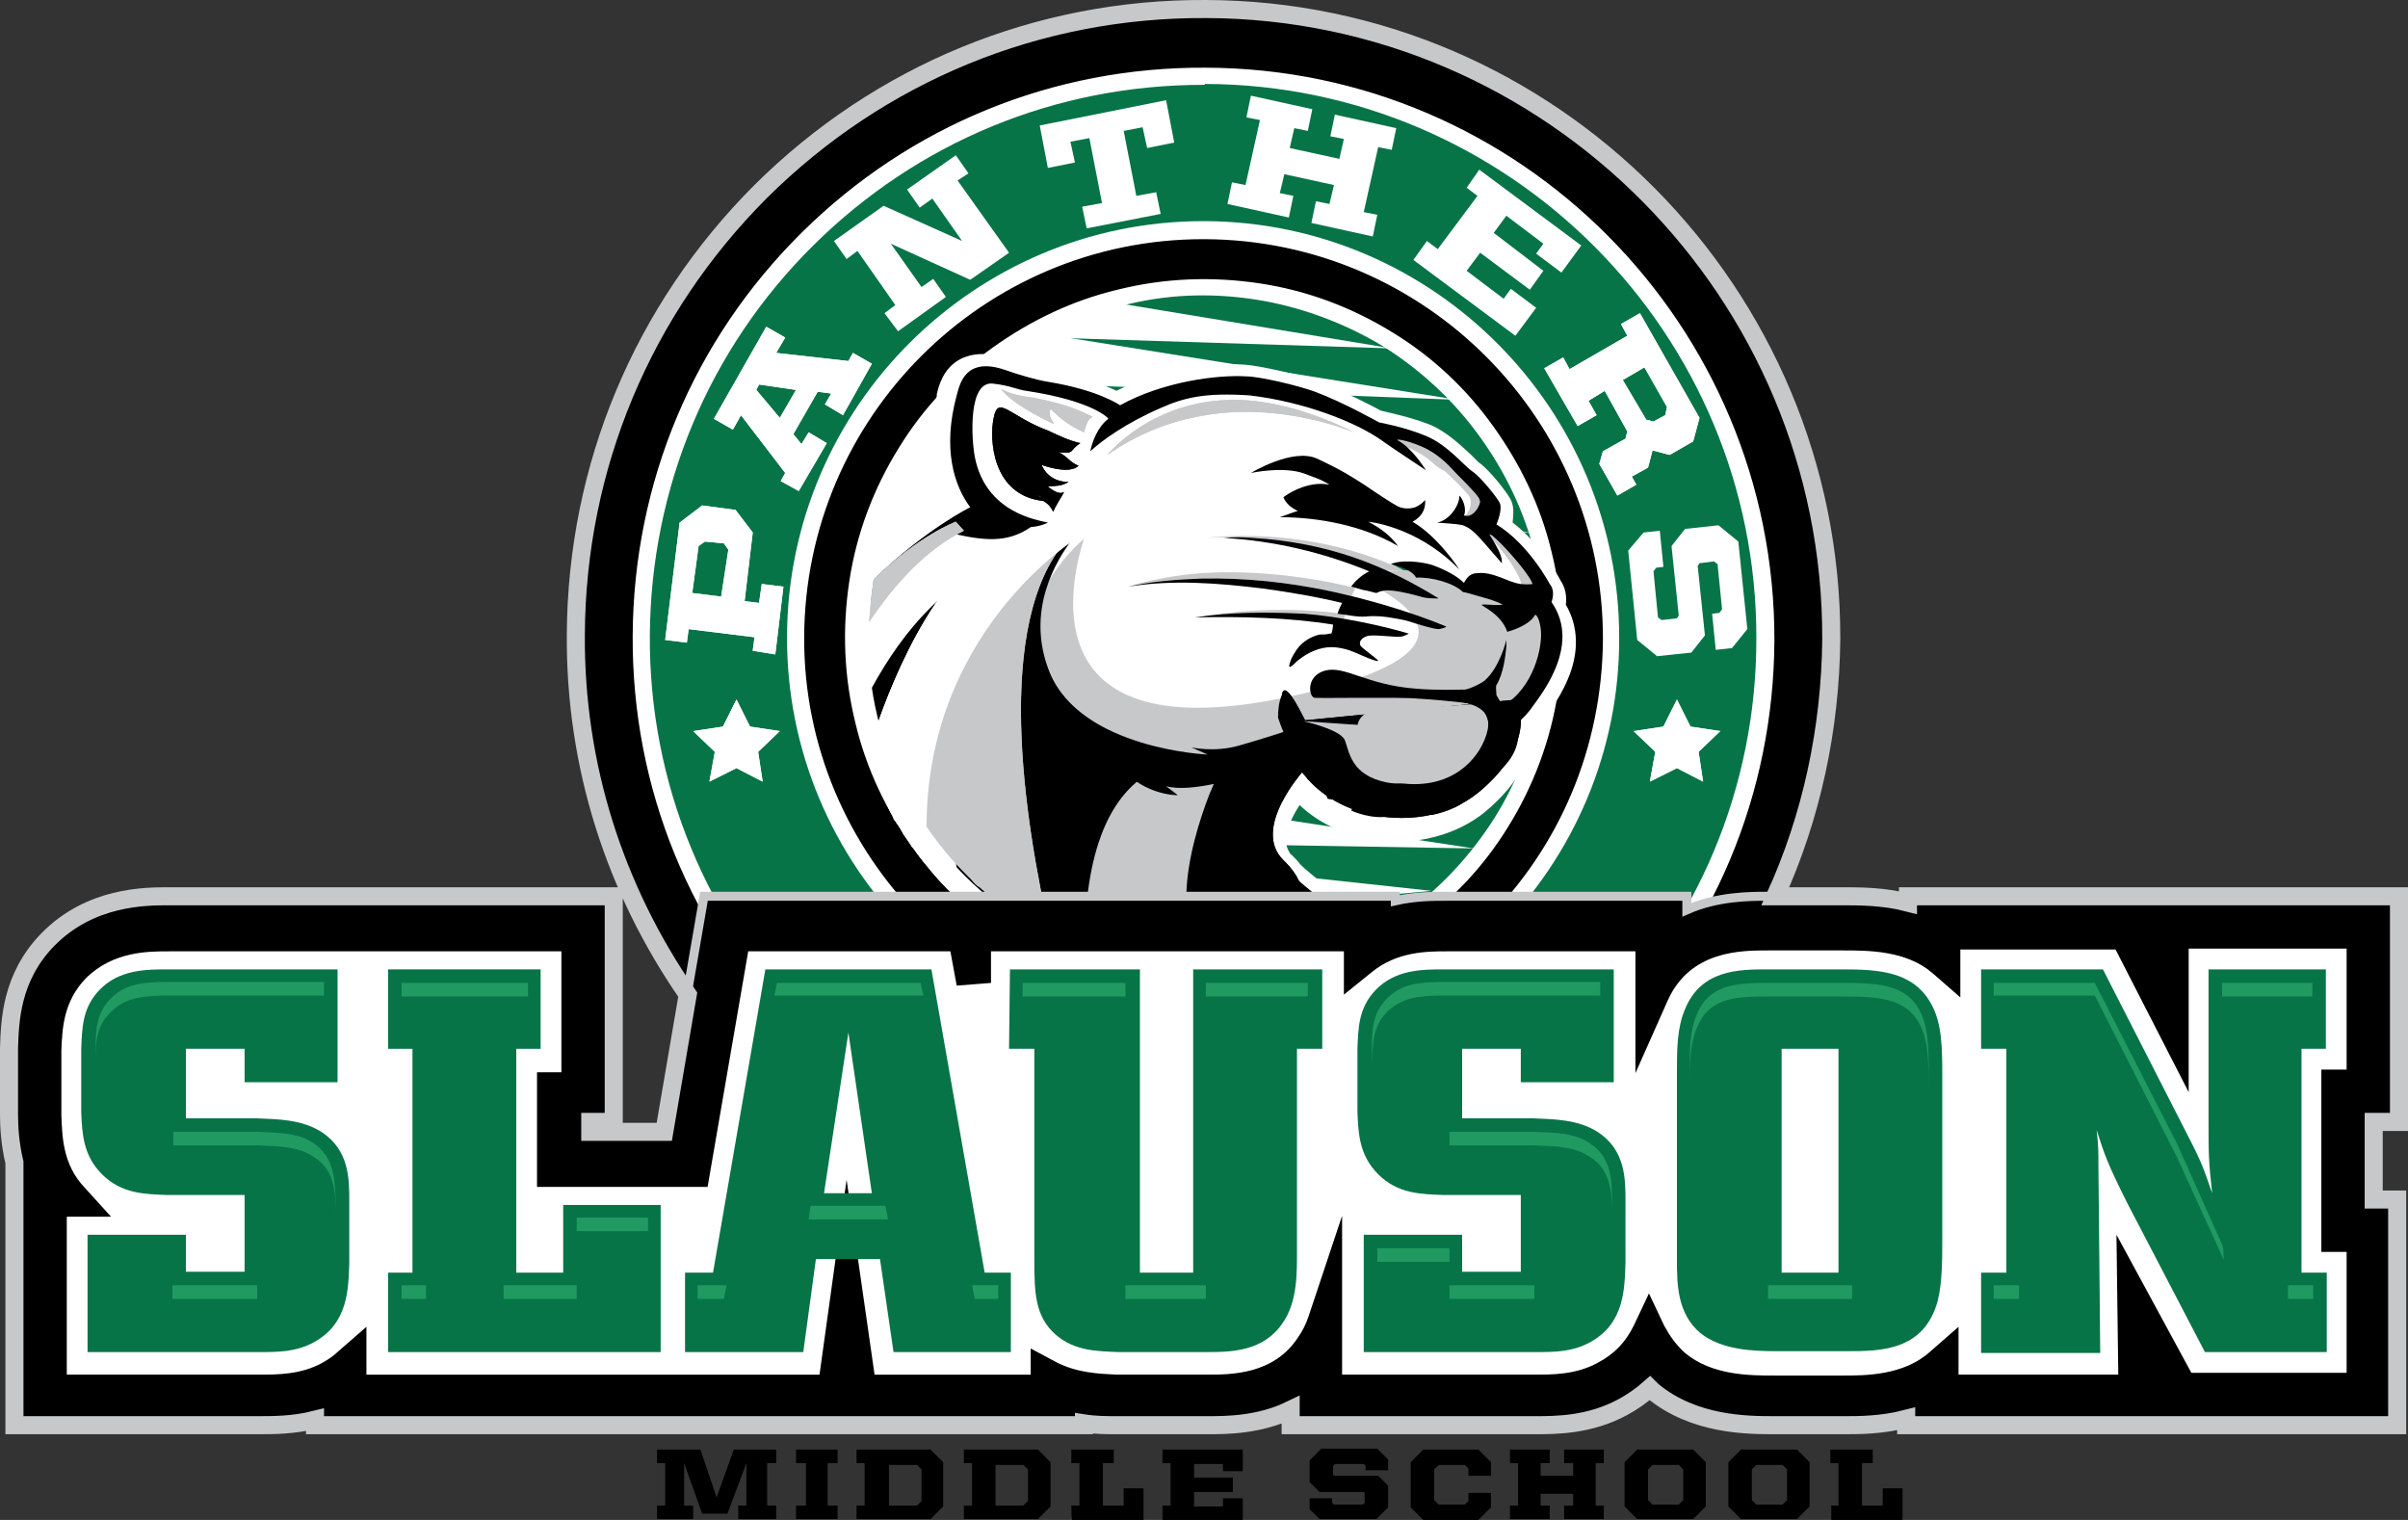 <?xml version="1.0" encoding="utf-8"?>
<!-- Generator: Adobe Illustrator 21.0.2, SVG Export Plug-In . SVG Version: 6.00 Build 0)  -->
<svg version="1.1" id="Layer_1" xmlns="http://www.w3.org/2000/svg" xmlns:xlink="http://www.w3.org/1999/xlink" x="0px" y="0px"
	 viewBox="0 0 266.8 168.4" style="enable-background:new 0 0 266.8 168.4;" xml:space="preserve">
<rect x="0" y="0" width="266.8" height="168.4" fill="#333333" stroke="none"/>
<style type="text/css">
	.st0{fill:#077448;}
	.st1{fill:#FFFFFF;}
	.st2{fill:#C7C8CA;}
	.st3{stroke:#000000;stroke-width:7;stroke-miterlimit:10;}
	.st4{fill:#2B6A7D;}
	.st5{fill:#219A61;}
	.st6{fill:none;stroke:#C7C8CA;stroke-width:2;stroke-miterlimit:10;}
	.st7{fill:none;stroke:#C7C8CA;stroke-miterlimit:10;}
</style>
<g>
	<ellipse transform="matrix(3.899970e-03 -1 1 3.899970e-03 62.211 203.656)" cx="133.3" cy="70.6" rx="66.1" ry="66"/>
	<path d="M143.6,137.3c-3.4,0.5-6.9,0.8-10.5,0.8c-18-0.1-34.9-7.2-47.6-20c-12.7-12.8-19.6-29.8-19.6-47.8c0.1-18,7.2-35,19.9-47.7
		C98.6,10,115.6,3,133.6,3.1c37.2,0.1,67.3,30.6,67.2,67.8C200.7,104.5,175.8,132.4,143.6,137.3z M123.4,6.7
		c-13.4,2.1-25.8,8.3-35.6,18c-12.3,12.2-19,28.4-19.1,45.7s6.6,33.5,18.7,45.8s28.4,19.1,45.6,19.1c35.6,0.1,64.7-28.8,64.9-64.4
		c0.1-35.7-28.7-64.8-64.4-64.9C130.1,5.9,126.7,6.2,123.4,6.7z"/>
</g>
<ellipse transform="matrix(3.899970e-03 -1 1 3.899970e-03 62.211 203.656)" cx="133.3" cy="70.6" rx="66.1" ry="66"/>
<ellipse transform="matrix(3.899970e-03 -1 1 3.899970e-03 62.12 203.714)" class="st0" cx="133.3" cy="70.7" rx="62.3" ry="62.3"/>
<path class="st1" d="M182.1,59l1.8-0.2l0.4,4l-0.8,0.1l-0.3,0.4l0.5,5.1l0.4,0.3l1.7-0.2l0.2-0.3l-0.8-7.7l1.5-1.9l3.7-0.4l2.2,1.8
	l1,9.7l-1.7,2.1l-1.8,0.2l-0.4-4l0.8-0.1l0.3-0.4l-0.5-5l-0.4-0.3l-1.6,0.2l-0.2,0.3l0.8,7.7l-1.5,1.9l-3.8,0.4l-2.2-1.8l-1-9.9
	L182.1,59z"/>
<ellipse transform="matrix(0.155 -0.988 0.988 0.155 43.317 191.756)" cx="133.8" cy="70.6" rx="45.2" ry="45.2"/>
<ellipse transform="matrix(0.155 -0.988 0.988 0.155 43.317 191.756)" class="st0" cx="133.8" cy="70.6" rx="38.1" ry="38.1"/>
<g>
	<path class="st1" d="M103.5,46.6c-0.1,0.5,2.2,8.9,2.2,8.9l-5.2,3.8c0,0-4.9,3.9-5.4,3.7c-0.5-0.3-0.2-0.6,0.4-2.2
		c0.6-1.6,1.7-3.2,1.7-3.8"/>
	<g>
		<g>
			<polyline class="st1" points="99.3,52.9 170,59 96.7,57.3 			"/>
			<polygon class="st1" points="158.6,98.7 104.1,92.8 114.6,102.7 			"/>
		</g>
		<g>
			<polyline class="st1" points="121.5,33.2 154.2,38.6 112.9,37.3 			"/>
			<polyline class="st1" points="113.2,36.6 161.5,44.3 107.4,42.2 			"/>
		</g>
		<polygon class="st1" points="163.3,94 100.2,84.4 103.7,93 		"/>
	</g>
</g>
<g>
	<path class="st1" d="M171.9,66.7c0,0,0.5-1.2-0.2-2c0,0-2.3-4.4-5.9-6.6c0,0,0.8-1.8,0.3-2.5c-0.4-0.7-2.1-2.8-3-3.4
		c-0.9-0.6-2.7-2.9-5.1-3.9c-2.4-1-5.2-1.5-5.2-1.5s-3.9-2.2-7.1-3.4c-1.9-0.7-6.2-1.7-7.6-1.7c-3.3-0.2-9.3,0.6-14,3.2
		c0,0-2.4-1.7-8-2.6c-1.3-0.2-3.6-0.9-4.7-1.3c-4.6-1.6-5.1,1.8-5.4,2.8c-1.6,5.9-0.3,10,1.5,12.4c0,0-4.9,2.4-10.6,7.9
		c0,0.1,0,0.3-0.1,0.4l0,0c0,0,0,0.1,0,0.1c0,0.2-0.1,0.4-0.1,0.5c0,0.2-0.1,0.3-0.1,0.5c0,0,0,0.1,0,0.1c0,0,0,0,0,0
		c0,0,0,0.1,0,0.1c0,0.1,0,0.1,0,0.2c0,0,0,0.1,0,0.1c0,0.1,0,0.2,0,0.3l0,0l0,0c0,0,0,0,0,0c0,0,0,0.1,0,0.1c0,0.1,0,0.3,0,0.4
		c0,0,0,0.1,0,0.1c0,0.1,0,0.3,0,0.4c0,0,0,0,0,0.1c0,0.2,0,0.3,0,0.5c0,0,0,0,0,0c0,0.2,0,0.3,0,0.5c0,0,0,0,0,0
		c-0.2,2.8,0,5.6,0.4,8.3c0,0,0,0,0,0c0,0.2,0.1,0.3,0.1,0.5c0,0,0,0,0,0c0.2,0.9,0.3,1.7,0.5,2.5c0,0,0,0,0,0
		c0,0.2,0.1,0.3,0.1,0.5c0,0,0,0,0,0c0,0.2,0.1,0.3,0.1,0.5c0,0,0,0,0,0c0.2,0.7,0.4,1.3,0.6,2c0,0,0,0,0,0c0.1,0.2,0.1,0.3,0.2,0.5
		c0,0,0,0,0,0.1c0.1,0.1,0.1,0.3,0.2,0.4c0,0,0,0,0,0.1c0.1,0.1,0.1,0.3,0.2,0.4c0,0,0,0,0,0c0.1,0.4,0.3,0.7,0.4,1.1c0,0,0,0,0,0
		c0.1,0.1,0.1,0.3,0.2,0.4c0,0,0,0,0,0c0.1,0.1,0.1,0.2,0.2,0.3c0,0,0,0,0,0.1v0c0,0,0,0,0,0c0.1,0.1,0.1,0.2,0.2,0.3
		c0,0,0,0.1,0,0.1c0.1,0.1,0.1,0.2,0.2,0.4c0,0,0,0.1,0,0.1c0.1,0.1,0.1,0.2,0.2,0.4c0,0,0,0,0,0c0,0,0,0,0,0.1
		c0.1,0.1,0.1,0.2,0.2,0.4c0,0,0,0,0,0c0.2,0.3,0.3,0.6,0.5,1c0,0,0,0,0,0.1c0.1,0.1,0.1,0.2,0.2,0.4c0,0,0,0.1,0.1,0.1
		c0.1,0.1,0.1,0.2,0.2,0.3c0,0,0,0.1,0.1,0.1c0.1,0.1,0.1,0.2,0.2,0.3c0,0,0,0.1,0.1,0.1c0.1,0.1,0.1,0.2,0.2,0.3c0,0,0,0,0,0.1
		c0.3,0.4,0.6,0.9,0.9,1.3l0,0c0.1,0.1,0.2,0.3,0.3,0.4c0,0,0,0,0,0c0.1,0.1,0.2,0.2,0.3,0.4c0,0,0,0,0,0c0.1,0.1,0.2,0.2,0.3,0.4
		c0,0,0,0,0,0c0.1,0.1,0.2,0.2,0.3,0.4c0,0,0,0,0,0c0.1,0.1,0.2,0.2,0.3,0.4c0,0,0,0,0,0c0.1,0.1,0.2,0.2,0.3,0.4l0,0
		c0.6,0.8,1.3,1.5,1.9,2.2c0,0,0,0,0.1,0.1c0.1,0.1,0.3,0.3,0.4,0.4c0,0,0,0,0,0c0.1,0.1,0.3,0.3,0.4,0.4c0,0,0,0,0,0
		c0.1,0.1,0.3,0.3,0.4,0.4c0,0,0,0,0.1,0.1c0.1,0.1,0.1,0.1,0.2,0.2l0,0c0.1,0.1,0.2,0.2,0.3,0.3c0,0,0,0,0,0
		c0.1,0.1,0.2,0.2,0.3,0.3c0,0,0,0,0.1,0.1c0.1,0.1,0.2,0.2,0.3,0.3c0,0,0,0,0,0c0.1,0.1,0.2,0.2,0.4,0.3c0,0,0,0,0,0
		c0.1,0.1,0.2,0.1,0.3,0.2c0,0,0,0,0.1,0.1c0.2,0.1,0.3,0.2,0.5,0.4c0,0,0,0,0,0c0.2,0.1,0.3,0.3,0.5,0.4c0,0,0,0,0.1,0
		c0.1,0.1,0.3,0.2,0.4,0.3c0,0,0,0,0,0c0.2,0.1,0.3,0.2,0.5,0.4c0,0,0,0,0,0c0.2,0.1,0.3,0.2,0.5,0.3c0,0,0,0,0.1,0.1
		c0.3,0.2,0.7,0.4,1,0.7c0,0,0.1,0,0.1,0.1c0.3,0.2,0.7,0.4,1,0.6c0,0,0.1,0,0.1,0c0.1,0.1,0.2,0.1,0.4,0.2c0,0,0,0,0,0
		c0,0,0.1,0.1,0.1,0.1c0,0,0,0,0,0c0.1,0,0.2,0.1,0.2,0.1c0,0,0,0,0,0c0.1,0.1,0.2,0.1,0.3,0.2c0,0,0.1,0,0.1,0c0,0,0,0,0.1,0
		c0,0,0,0,0,0c0.1,0.1,0.3,0.1,0.4,0.2l0,0l0,0c0,0,0,0,0,0c0,0,0,0,0.1,0c0.2,0.1,0.4,0.2,0.6,0.3c0,0,0,0,0.1,0
		c0.2,0.1,0.3,0.2,0.5,0.2c0,0,0.1,0,0.1,0c0.4,0.2,0.7,0.3,1.1,0.5l0,0h0c0,0,0,0,0,0c0,0,0.1,0,0.1,0c0.4,0.2,0.7,0.3,1.1,0.4
		c0,0,0,0,0,0c0,0,0.1,0,0.1,0c0.1,0,0.2,0.1,0.3,0.1c0,0,0.1,0,0.1,0c0,0,0.1,0,0.1,0c0,0,0,0,0,0c0.1,0,0.2,0.1,0.2,0.1
		c0,0,0.1,0,0.1,0c0.1,0,0.2,0.1,0.3,0.1c0,0,0.1,0,0.1,0c0,0,0,0,0,0c0,0,0.1,0,0.1,0c0.1,0,0.3,0.1,0.4,0.1c0,0,0,0,0,0
		c0,0,0,0,0.1,0c0.1,0,0.3,0.1,0.4,0.1c0,0,0,0,0,0c0,0,0.1,0,0.1,0c0,0,0,0,0.1,0c0.2,0.1,0.4,0.1,0.5,0.2c0,0,0.1,0,0.1,0
		c0.1,0,0.1,0,0.2,0c0,0,0,0,0,0c0.1,0,0.2,0.1,0.4,0.1c0,0,0,0,0,0c0,0,0,0,0.1,0l0,0l0,0c0,0,0,0,0,0c0,0,0.1,0,0.1,0
		c0.1,0,0.1,0,0.2,0.1c0,0,0,0,0,0c0,0,0.1,0,0.1,0c0.1,0,0.1,0,0.2,0c0.1,0,0.1,0,0.1,0c0,0,0,0,0,0c0,0,0.1,0,0.1,0
		c0.1,0,0.1,0,0.2,0c0,0,0.1,0,0.1,0c0,0,0,0,0.1,0c0.1,0,0.1,0,0.2,0c0.1,0,0.1,0,0.2,0c0,0,0,0,0,0c0,0,0.1,0,0.1,0
		c0.1,0,0.1,0,0.2,0s0.1,0,0.2,0c0,0,0.1,0,0.1,0c0.1,0,0.2,0,0.2,0c0.1,0,0.1,0,0.2,0c0,0,0,0,0.1,0c0.1,0,0.2,0,0.3,0.1
		c0.1,0,0.1,0,0.2,0c0,0,0,0,0,0c0.2,0,0.3,0.1,0.5,0.1c0.2,0,0.3,0.1,0.5,0.1c0.1,0,0.1,0,0.2,0c0.1,0,0.2,0,0.3,0
		c0.1,0,0.2,0,0.3,0c0.1,0,0.1,0,0.2,0c0.1,0,0.2,0,0.4,0c0,0,0,0,0,0c1.2,0.1,2.5,0.2,3.7,0.2l0,0c5.9,0,11.7-1.4,16.7-3.9
		c-0.7-3-4.4-5-6.9-7.5c-0.2-0.3-0.5-0.7-0.9-1c-0.1-0.1-0.3-0.3-0.4-0.4c-0.1-0.1-0.2-0.2-0.2-0.3c-1.9-3.2,1.8-8,2.7-9
		c4.2,5.7,14,6.8,19.5,2.2c4.1-3.4,4.8-6.5,4.7-8.4c0.3-0.2,0.6-0.6,1-1C170.3,77.5,175.4,71.7,171.9,66.7z"/>
	<path class="st1" d="M129.7,109.6l0.1-0.1c-0.2,0-0.4,0-0.6-0.1l0,0c-0.1,0-0.2,0-0.4,0c-0.1,0-0.1,0-0.2,0c-0.1,0-0.2,0-0.3,0
		c-0.1,0-0.2,0-0.3,0l-0.1,0c-0.1,0-0.1,0-0.2,0c-0.3-0.1-0.7-0.1-1-0.2l0,0c0,0-0.1,0-0.1,0l-0.1,0c-0.1,0-0.2,0-0.2,0l-0.1,0
		c0,0-0.1,0-0.2,0l-0.1,0c-0.1,0-0.1,0-0.2,0l-0.1,0c-0.1,0-0.1,0-0.2,0l-0.1,0c0,0-0.1,0-0.1,0l-0.1,0c-0.1,0-0.1,0-0.2,0l-0.1,0
		c0,0-0.1,0-0.1,0l-1-0.2c-0.1,0-0.1,0-0.2,0l-0.2-0.1l0,0l-0.1,0c-0.1,0-0.3-0.1-0.4-0.1l-0.3-0.1c-0.2-0.1-0.4-0.1-0.6-0.2
		l-0.2-0.1c-0.2,0-0.3-0.1-0.5-0.1l-0.1,0h0l0,0c-0.1,0-0.3-0.1-0.4-0.1l-0.2-0.1c-0.1,0-0.2-0.1-0.3-0.1l-0.1,0
		c-0.1,0-0.1-0.1-0.2-0.1l-0.3-0.1c-0.1,0-0.2-0.1-0.4-0.1l-0.1-0.1c-0.4-0.1-0.7-0.3-1.1-0.4l-0.1,0l-0.2-0.1
		c-0.4-0.2-0.7-0.3-1.1-0.5l-0.1,0c-0.2-0.1-0.4-0.2-0.5-0.3l-0.1,0c-0.2-0.1-0.4-0.2-0.6-0.3l0,0l-0.1-0.1l-0.1,0
		c-0.1-0.1-0.2-0.1-0.3-0.2l-0.1-0.1c-0.1-0.1-0.2-0.1-0.3-0.2l-0.1,0c-0.1,0-0.1-0.1-0.2-0.1l-0.2-0.1c-0.1-0.1-0.2-0.1-0.4-0.2
		l-0.1-0.1c-0.4-0.2-0.7-0.4-1.1-0.7l-0.1-0.1c-0.4-0.2-0.7-0.5-1.1-0.7l-0.1-0.1c-0.2-0.1-0.3-0.2-0.5-0.3l0,0
		c-0.2-0.1-0.3-0.2-0.5-0.4l-0.1,0c-0.2-0.1-0.3-0.2-0.5-0.4l-0.1,0c-0.2-0.1-0.3-0.3-0.5-0.4c0,0,0,0,0,0c-0.2-0.1-0.3-0.3-0.5-0.4
		l-0.1-0.1c-0.1-0.1-0.2-0.1-0.3-0.2l0,0c-0.1-0.1-0.2-0.2-0.4-0.3l0,0c-0.1-0.1-0.2-0.2-0.3-0.3l-0.1-0.1c-0.1-0.1-0.2-0.2-0.3-0.3
		l0,0c-0.1-0.1-0.2-0.2-0.3-0.2l0,0l-0.1-0.1c-0.1-0.1-0.1-0.1-0.2-0.2l-0.1-0.1c-0.1-0.1-0.3-0.3-0.4-0.4l0,0
		c-0.2-0.1-0.3-0.3-0.5-0.4l0,0c-0.1-0.1-0.3-0.3-0.4-0.4l-0.1-0.1c-0.7-0.7-1.4-1.5-2-2.3l0,0c-0.1-0.1-0.2-0.2-0.3-0.3l0,0
		c-0.1-0.1-0.2-0.3-0.3-0.4l0,0c-0.1-0.1-0.2-0.2-0.3-0.4l0,0c-0.1-0.1-0.2-0.2-0.3-0.4l0,0c-0.1-0.1-0.2-0.3-0.3-0.4l0,0
		c-0.1-0.1-0.1-0.1-0.2-0.2l0,0l-0.1-0.2c-0.3-0.4-0.6-0.9-0.9-1.3l0-0.1c-0.1-0.1-0.2-0.2-0.2-0.4l-0.1-0.1
		c-0.1-0.1-0.1-0.2-0.2-0.3l-0.1-0.1c-0.1-0.1-0.1-0.2-0.2-0.3l-0.1-0.1c-0.1-0.1-0.1-0.3-0.2-0.4l0-0.1c-0.2-0.3-0.4-0.7-0.5-1l0,0
		c0,0,0,0,0,0l0,0c-0.1-0.1-0.1-0.2-0.2-0.4l0-0.1c-0.1-0.1-0.1-0.3-0.2-0.4l0-0.1c-0.1-0.1-0.1-0.3-0.2-0.4l0-0.1
		c0-0.1-0.1-0.2-0.1-0.2l0,0l-0.1-0.2c-0.1-0.1-0.1-0.2-0.2-0.4l0,0c-0.1-0.1-0.1-0.3-0.2-0.4l0,0c-0.2-0.4-0.3-0.8-0.5-1.1l0,0
		c-0.1-0.2-0.1-0.3-0.2-0.4l0-0.1c-0.1-0.1-0.1-0.3-0.2-0.4l0-0.1c-0.1-0.2-0.1-0.3-0.2-0.5l0,0c-0.2-0.7-0.5-1.4-0.6-2.1l0,0l0,0
		c0-0.2-0.1-0.3-0.1-0.5l0,0c0-0.2-0.1-0.3-0.1-0.5l0,0c-0.2-0.9-0.4-1.8-0.6-2.6l0-0.1c0-0.2-0.1-0.3-0.1-0.5l0,0
		c-0.5-2.9-0.6-5.8-0.4-8.7l0,0c0-0.2,0-0.3,0-0.5l0,0c0-0.2,0-0.3,0-0.5l0-0.1c0-0.1,0-0.3,0-0.5l0-0.1c0-0.1,0-0.3,0-0.4l0-0.1
		c0-0.1,0-0.2,0-0.4l0-0.1c0-0.1,0-0.1,0-0.2l0.1-0.4c0-0.2,0.1-0.3,0.1-0.5c0-0.2,0.1-0.4,0.1-0.6l0,0c0,0,0-0.1,0-0.1l0.1-0.5l0,0
		l0.1-0.4l0.4-0.4c3.8-3.6,7.3-6,9.3-7.2c-0.6-1.2-1-2.5-1.2-3.9c-0.4-2.6-0.2-5.4,0.6-8.3c0-0.1,0-0.1,0-0.2
		c0.2-0.9,0.7-2.9,2.6-3.9c1.4-0.7,3.1-0.8,5.2,0c1.1,0.4,3.3,1,4.4,1.2c3.9,0.6,6.4,1.7,7.7,2.3c4.7-2.3,10.5-3.1,14.1-2.9
		c1.7,0.1,6.1,1.1,8.1,1.8c2.9,1.1,6.2,2.8,7.1,3.3c0.8,0.2,3.2,0.7,5.3,1.5c2,0.8,3.6,2.4,4.7,3.4c0.3,0.3,0.7,0.7,0.8,0.8
		c1.3,0.9,3.1,3.3,3.5,4c0.5,0.8,0.4,1.8,0.3,2.7c3,2.3,4.9,5.6,5.3,6.4c0.6,0.9,0.7,1.8,0.6,2.7c1.4,2.4,1.5,5.3,0.2,8.3
		c-1,2.4-2.6,4.3-3.1,4.9l-0.1,0.1c-0.2,0.2-0.4,0.4-0.6,0.6c-0.1,2.4-1.3,5.7-5.4,9.1c-3.1,2.5-7.5,3.7-11.9,3.1
		c-0.2,0-0.3,0-0.5-0.1c-3.2-0.5-6-1.8-8.1-3.8c-1.1,1.7-2,3.8-1.2,5.1c0,0.1,0.1,0.1,0.1,0.2c0.1,0.1,0.1,0.2,0.2,0.2
		c0.4,0.4,0.7,0.7,1,1.1c0.6,0.6,1.4,1.2,2.1,1.8c2.2,1.8,4.5,3.7,5.2,6.4l0.4,1.5l-1.4,0.7c-5.4,2.7-11.5,4.1-17.6,4.1L129.7,109.6
		z M127.4,105.4c0.3,0.1,0.6,0.1,1,0.1l0.2,0c0.1,0,0.2,0,0.3,0c0.1,0,0.2,0,0.3,0c0.1,0,0.1,0,0.2,0c0.1,0,0.2,0,0.3,0l0,0
		c1.2,0.1,2.4,0.2,3.5,0.2l0.4,0c4.7,0,9.5-1,13.9-2.9c-0.8-1-2-2.1-3.2-3.1c-0.8-0.7-1.7-1.4-2.4-2.1l-0.1-0.1l-0.1-0.1
		c-0.2-0.3-0.5-0.6-0.7-0.8c-0.2-0.2-0.4-0.4-0.5-0.6l0,0c-0.1-0.1-0.2-0.3-0.3-0.4l0,0c-1.4-2.4-0.7-5.2,0.2-7.1
		c1-2.2,2.5-3.8,2.7-4.2l1.6-1.8l1.4,1.9c1.6,2.2,4.5,3.8,7.7,4.2c3.4,0.4,6.8-0.4,9.1-2.3c3.5-2.8,4.1-5.3,4-6.8l0-0.9l0.7-0.6
		c0.3-0.3,0.6-0.6,0.8-0.9l0.1-0.1c0.4-0.5,1.7-2,2.5-3.9c0.9-2.1,0.8-3.9-0.3-5.4l-0.6-0.9l0.4-0.9c0-0.1,0-0.2,0-0.2l-0.1-0.1
		l-0.1-0.2c0,0-2.1-4-5.3-5.9l-1.4-0.8l0.6-1.5c0.1-0.3,0.3-0.8,0.3-1.1c-0.5-0.7-1.7-2.2-2.3-2.6c-0.4-0.3-0.8-0.7-1.3-1.2
		c-0.9-0.9-2.1-2-3.5-2.6c-2.2-0.9-4.8-1.4-4.9-1.4l-0.3-0.1l-0.3-0.2c0,0-3.8-2.1-6.9-3.2c-1.8-0.7-5.8-1.5-7-1.6
		c-2.8-0.2-8.6,0.5-13,2.9l-1.1,0.6l-0.9-0.7c-0.2-0.1-2.3-1.5-7.1-2.3c-1.4-0.2-3.9-0.9-5-1.3c-1.4-0.5-1.9-0.3-2.1-0.2
		c-0.4,0.2-0.6,1-0.7,1.4c0,0.1,0,0.2-0.1,0.3c-1.6,5.8,0.1,9.3,1.2,10.8l1.3,1.8l-2,1c0,0-4.5,2.3-9.7,7.1c0,0.1,0,0.3-0.1,0.4
		c0,0.2,0,0.3-0.1,0.5l0,0.3c0,0,0,0.1,0,0.1l0,0.1c0,0.1,0,0.2,0,0.3l0,0.1c0,0.1,0,0.3,0,0.4l0,0.1c0,0.1,0,0.3,0,0.4l0,0.1
		c0,0.1,0,0.3,0,0.4l0,0c0,0.2,0,0.3,0,0.5c0,0,0,0,0,0c-0.2,2.6,0,5.3,0.4,7.9l0,0c0,0.2,0.1,0.3,0.1,0.5l0,0
		c0.1,0.8,0.3,1.6,0.5,2.4l0,0c0,0.2,0.1,0.3,0.1,0.4l0,0c0,0.2,0.1,0.3,0.1,0.5l0,0c0.2,0.6,0.4,1.2,0.6,1.9c0,0,0,0,0,0
		c0,0.1,0.1,0.3,0.1,0.4l0,0.1c0,0.1,0.1,0.3,0.1,0.4l0,0.1c0.1,0.1,0.1,0.3,0.2,0.4l0,0c0.1,0.3,0.3,0.7,0.4,1l0,0
		c0.1,0.1,0.1,0.3,0.2,0.4l0,0c0,0.1,0.1,0.1,0.1,0.2l0,0l0.1,0.2c0,0.1,0.1,0.2,0.2,0.3l0,0.1c0.1,0.1,0.1,0.2,0.2,0.3l0,0.1
		c0.1,0.1,0.1,0.2,0.2,0.3l0,0.1c0.1,0.1,0.1,0.2,0.2,0.3l0,0.1c0.2,0.3,0.3,0.6,0.5,0.9l0,0.1c0.1,0.1,0.1,0.2,0.2,0.3l0.1,0.1
		c0.1,0.1,0.1,0.2,0.2,0.3l0.1,0.1c0.1,0.1,0.1,0.2,0.2,0.3l0.1,0.1c0.1,0.1,0.1,0.2,0.2,0.3l0,0.1c0.2,0.4,0.5,0.8,0.8,1.2l0,0.1
		c0.1,0.1,0.2,0.2,0.3,0.4l0,0c0.1,0.1,0.2,0.2,0.2,0.3l0,0c0.1,0.1,0.2,0.2,0.3,0.3l0,0c0.1,0.1,0.2,0.2,0.3,0.3l0,0
		c0.1,0.1,0.2,0.2,0.3,0.3l0,0c0.1,0.1,0.2,0.2,0.3,0.3l0,0c0.6,0.7,1.2,1.4,1.8,2l0,0.1c0.1,0.1,0.2,0.3,0.4,0.4l0,0
		c0.1,0.1,0.3,0.3,0.4,0.4l0,0c0.1,0.1,0.3,0.3,0.4,0.4l0.1,0.1c0.1,0.1,0.1,0.1,0.2,0.2l0,0c0.1,0.1,0.2,0.2,0.3,0.3l0,0
		c0.1,0.1,0.2,0.2,0.3,0.3l0.1,0.1c0.1,0.1,0.2,0.2,0.3,0.2l0,0c0.1,0.1,0.2,0.2,0.3,0.3l0,0c0.1,0.1,0.2,0.1,0.2,0.2l0.1,0.1
		c0.1,0.1,0.3,0.2,0.4,0.3l0,0c0.2,0.1,0.3,0.2,0.5,0.4l0.1,0c0.1,0.1,0.3,0.2,0.4,0.3l0,0c0.2,0.1,0.3,0.2,0.5,0.3l0,0
		c0.1,0.1,0.3,0.2,0.4,0.3l0.1,0.1c0.3,0.2,0.6,0.4,1,0.6l0.1,0c0.3,0.2,0.7,0.4,1,0.6l0.1,0c0.1,0.1,0.2,0.1,0.3,0.2l0.2,0.1
		c0.1,0,0.1,0.1,0.2,0.1l0,0c0,0,0,0,0,0c0.1,0,0.2,0.1,0.3,0.1l0.1,0.1c0.1,0.1,0.2,0.1,0.3,0.2l0.1,0.1l0.1,0
		c0.2,0.1,0.3,0.2,0.5,0.2l0,0c0.2,0.1,0.3,0.2,0.5,0.2l0.1,0c0.3,0.1,0.5,0.2,0.8,0.4l0,0l0.4,0.2c0.3,0.1,0.7,0.3,1.1,0.4l0.1,0
		c0.1,0,0.2,0.1,0.3,0.1l0.2,0.1c0.1,0,0.1,0,0.2,0.1l0.1,0c0.1,0,0.2,0.1,0.3,0.1l0.2,0.1c0.1,0,0.2,0.1,0.4,0.1l0,0l0,0l0.1,0
		c0.1,0,0.3,0.1,0.4,0.1l0.2,0.1c0.2,0.1,0.3,0.1,0.5,0.2l0.3,0.1c0.1,0,0.2,0.1,0.3,0.1l0.3,0.1c0.1,0,0.1,0,0.2,0l0.6,0.1l0.5,0.1
		c0.1,0,0.1,0,0.2,0l0.6,0.1c0,0,0.1,0,0.1,0l0.1,0c0,0,0.1,0,0.1,0l0.1,0c0.1,0,0.1,0,0.2,0L127.4,105.4L127.4,105.4z"/>
</g>
<path class="st1" d="M127.1,109.9c-5.3-0.8-10.3-2.7-14.8-5.5c-4.4-2.7-8.1-6.2-11.1-10.4c-3-4.2-5.2-8.8-6.4-13.8
	c-1.3-5.2-1.5-10.5-0.7-15.8s2.7-10.3,5.5-14.8c2.7-4.4,6.2-8.1,10.4-11.1c4.2-3,8.8-5.2,13.8-6.4c5.2-1.3,10.5-1.5,15.8-0.7
	s10.3,2.7,14.8,5.5c4.4,2.7,8.1,6.2,11.1,10.4c3,4.2,5.2,8.8,6.4,13.8c1.3,5.2,1.5,10.5,0.7,15.7s-2.7,10.3-5.5,14.8
	c-2.7,4.4-6.2,8.1-10.4,11.1c-4.2,3-8.8,5.2-13.8,6.4C137.7,110.5,132.4,110.7,127.1,109.9z M139.2,33.2c-5.1-0.8-10.1-0.6-15,0.7
	c-4.8,1.2-9.2,3.3-13.2,6.2c-4,2.9-7.3,6.5-9.9,10.6c-2.7,4.3-4.4,9.1-5.2,14.1s-0.6,10.1,0.7,15c1.2,4.8,3.3,9.2,6.2,13.2
	c2.9,4,6.5,7.3,10.6,9.9c4.3,2.7,9.1,4.4,14.1,5.2c5.1,0.8,10.1,0.6,15-0.7c4.8-1.2,9.2-3.3,13.2-6.2c4-2.9,7.3-6.5,9.9-10.6
	c2.7-4.3,4.4-9.1,5.2-14.1s0.6-10.1-0.7-15c-1.2-4.8-3.3-9.2-6.2-13.2c-2.9-4-6.5-7.3-10.6-9.9C149,35.8,144.2,34,139.2,33.2z"/>
<path class="st1" d="M171.7,66.9l-0.1-0.1l0.1-0.1c0,0,0.4-1-0.2-1.8l0,0l0,0c-1.4-2.3-4.1-5.4-6.6-7c0.1-0.6,0.3-1.9,0-2.4
	c-0.4-0.7-2.2-2.8-3.1-3.4c-0.3-0.2-0.7-0.6-1.2-1.1c-1-1-2.1-1.8-3.7-2.5c-2.4-1-4.3-1-4.4-1.1l-2.4-1.6l0,0c-0.1,0-6.1-3-9.8-3.5
	c-0.1,0-0.3,0-0.4,0c-3.1-0.3-11.2,1.5-15.8,3.5c0,0-3.4-2.1-8.4-3.2c-1.4-0.3-3.7-1.1-4.8-1.2c-2.2-0.1-1.7-0.4-2.7-0.1
	c-0.9,0.3-1.1,1.9-1.2,2.2c-1.1,3.2-0.8,5.1-0.7,6.8c0.2,1.9,0.5,3.5,1.3,4.5l1.5,1.5l-1.8,0.7c-0.1,0-3.5,1.6-10.4,7.7
	c0,0,0,0-0.1,0c0,0.1,0,0.1,0,0.2c-3.2,20.2,10.6,39.2,30.9,42.4c0.7,0.1,1.3,0.2,2,0.3c0.1-0.1,0.2-0.1,0.3-0.2
	c4.3-2.3,6.8-5.7,10.4-6c-0.3-0.3-1.5-3.7-1.8-4.2c-0.8-1.3-0.2-5.5,1.2-9c0.8-2,2.3-3.2,4.7-3.7c0.6-0.1,1.2-0.1,1.6-0.1
	c1.2,0.2,1.3,0.9,1.3,0.9l0,0.1l0,0.1c0,0-0.3,0.9,0.1,2.4c0.4-0.1,0.7,0.1,1.5-0.1l0.2,0l0.1,0.2c0,0.1,1.4,0.5,0.9,1.5
	c0.9,0.1,2.4,0.7,4,0.3c2.5-0.7,4.8-1.7,4.8-1.7l0.5-0.2l-0.1,0.5c0,0-0.1,0.6-0.3,1.3c0.8-0.2,2.2-0.6,3.2-1.5
	c1.5-1.2,2-1.7,2.4-3.1l0.1-0.3l0.3,0.2c0.1,0.1,0.7-0.6,1,0c0.7-1.1,2.3-2.7,1.6-5l-0.1-0.2l0.2-0.1c0,0,0.7-0.5,1.4-1.4
	c0,0,0.1-0.1,0.1-0.1C173,73.8,173.8,70,171.7,66.9z"/>
<path class="st2" d="M154.3,69.7c-3.3-0.9-6.7-1.3-10-1.6c-4-0.3-7.9-0.2-11.9,0.4c0,0,10.1-2.5,22.9,0.7L154.3,69.7z"/>
<path class="st2" d="M160.3,66.8c-6.9-4.2-14.9-6.7-23-7.2c-1.2-0.1-2.5-0.1-3.7,0c0,0,15.4-2.2,27.8,7.1L160.3,66.8z"/>
<path class="st2" d="M158.7,68.8c-3.6-1.5-7.5-2.5-11.3-3.3c-4.7-1-9.5-1.5-14.3-1.4c-2.7,0.1-5.5,0.3-8.1,0.9c0,0,3.1-1.1,8.1-1.5
	c7-0.5,18.3,0.8,25.9,5L158.7,68.8z"/>
<path class="st0" d="M148.7,54.5c-1.6,0-3.3,0.3-4.8,0.9c1.2,1.2,3,1.8,4.6,2.2c0.3,0.1,0.7,0.1,1-0.1c0.1-0.1,0.2-0.3,0.2-0.5
	c0.1-0.4,0.2-0.8,0.2-1.3s-0.2-1-0.6-1.1L148.7,54.5z"/>
<path class="st0" d="M154.2,62.5c0.8,0.4,1.9,1,2.6,1.4c1.5-0.1,2.6,0.2,3.4,0.5C160.2,64.4,157.6,62.5,154.2,62.5z"/>
<path class="st2" d="M162.9,52.5c0.9,1,1.7,2.2,1.6,3.5c-0.1,0.7-0.4,1.3-0.9,1.7s-1.4,0.5-1.9,0l-0.4,0c0.8-0.2,1.9-1,1.6-2.5
	c0-0.2-1.2-1.5-2.6-2.8c-0.4-0.4-0.7-0.4-1.2-0.8c-0.7-0.7-1.6-1.3-2.4-1.7c-0.8-0.4-1.3-0.5-2.1-0.9c-0.9-0.3-1.7-0.3-2-1.2
	C156.4,47.9,160.2,49.6,162.9,52.5z"/>
<path d="M144.6,52.5c0.7,0.3,1.6,0.5,2.7,1.2c-2.5-0.5-4.9,1.2-5.1,1.4c0.3,0.7,0.9,1.2,1.6,1.5c0,0-1.5,0.5-2,0.7
	c4.2,0,9.2,0.9,13.1,3.2c-0.8-1.1-1.8-1.9-3.3-2.7c1.7,0.2,6.2,1.3,10.1,5.3c0,0-2.3-3.6-5.2-5.3c0.6-0.3,1.5-1,1.4-2.4
	c0,0-0.4,0.5-1.1,0.8c-0.6,0.2-1.5,0.2-2.1-0.2c-0.4-0.2-2.1-1.3-3.4-2.2c-1.4-0.9-2.6-1.7-5.4-3c-2.7-1.2-7.3,1.6-7.3,1.6
	S142.3,51.6,144.6,52.5z M148,56.2c0.1,0.5,0.4,0.2,0.5,0.2c0.3-0.4,0.5-0.7,0.5-1.1c0.3,0.2,0.4,0.5,0.4,0.9
	c-0.1,0.4-0.2,0.6-0.4,0.6c-0.5,0.2-2.7-0.3-3.6-0.8c-0.6-0.4-0.6-0.5-0.1-0.7c0.9-0.2,1.1-0.3,1.9-0.2
	C147.5,55.1,147.8,55.6,148,56.2z"/>
<path class="st1" d="M171.6,70.8c0-2.1-0.9-4.1-0.9-4.1s-0.1-1.4-0.4-2.4c-0.3-0.8-4.3-4.6-5.8-6.1c-0.5-0.2-1-0.4-1.5-0.6l0,0.6
	c0,0,0.5-0.7,3.3,2.7c2.2,2.7,2.3,4,2.3,4s-1.3-0.4-3-0.6c-3-0.3-3.3,0.5-3.3,0.5s-2.7-1.2-5.9-1.5c-3.2-0.4-5.5,0.3-6.4,2.2
	s-1.7,5.3-1.7,5.3s-0.3,0-0.8,0.2c1.3,0.2,2.6,0.4,3,1.2c3.9,7,13.8,4.2,14.2,3.9c0.4-0.3,0.2,0.9,0.4,1c0.1,0.1,0.1-0.4,1.3,2.4
	c0.2,0.6,0,2.3-0.6,4.5c0.2-0.2,0.8-1.1,1-2.2c0.2-1.3,0.4-2.4,0.4-2.4s1.9-0.9,2.6-2.3C170.3,75.6,171.5,72.9,171.6,70.8z"/>
<g>
	<path class="st2" d="M154.1,64.9c3.2,0.4,5.9,1.5,5.9,1.5s0.3-0.8,3.3-0.5c1.7,0.2,3,0.6,3,0.6s0-0.7-0.9-2.2
		c-2.9-0.3-3.2,0.5-3.2,0.5s-2.7-1.2-5.9-1.5c-3-0.3-5.2,0.2-6.2,1.8C151.2,64.8,152.5,64.7,154.1,64.9z"/>
	<path class="st2" d="M171.6,70.8c0-2.1-0.9-4.1-0.9-4.1s-0.1-1.4-0.4-2.4c-0.3-0.8-4.3-4.6-5.8-6.1c-0.5-0.2-1-0.4-1.5-0.6l0,0.6
		c0,0,0.5-0.7,3.3,2.7c2.2,2.7,2.3,4,2.3,4s-0.6-0.2-1.5-0.4c0.6,0.6,1,1.1,1,1.3c0.4,1,0.4,2.4,0.4,2.4s0.9,2,0.9,4.1
		c0,2.1-1.2,4.8-1.9,6.2c-0.3,0.5-0.7,1-1.1,1.3c0,0.8-0.3,2.2-0.7,3.9c0.2-0.2,0.8-1.1,1-2.2c0.2-1.3,0.4-2.4,0.4-2.4
		s1.9-0.9,2.6-2.3C170.3,75.6,171.5,72.9,171.6,70.8z"/>
</g>
<path class="st2" d="M171.4,66.6c0,0-0.1-1.4-0.4-2.4c-0.3-0.8-4.3-4.6-5.8-6c-0.5-0.2-1-0.4-1.5-0.6l0,0.6c0,0,0.5-0.7,3.3,2.7
	c2.2,2.7,2.3,4,2.3,4s-1.3-0.4-3-0.6c-3-0.3-3.3,0.5-3.3,0.5s-2.7-1.2-5.9-1.5c-2.5-0.3-4.5,0.1-5.7,1.2c6.5,3.2,11.8,8.5-9.1,12.8
	c-27.5,5.7-24-12-22.2-17.6c-1.2,1-3.1,3-4.8,6.2c-3.7,6.7,3,14.5,3.2,15.1c0.2,0.6,19.1,4.6,19.3,4.2s7-2.6,8.6-2.7
	c1.6-0.1,3.5,2.2,3.7,2.6c0.1,0.5,0.9,1.9,2.1,2.1c1.3,0.3,4.1,0.8,5.4,0.7s2.5-0.4,3.2-0.3s1.7,0.1,2-0.2c0.3-0.3,2.6-3,2.8-3.4
	c0.1-0.4,0.8-0.2,0.8-0.2s0.8-0.9,1-2.2s0.4-2.4,0.4-2.4s1.9-0.9,2.6-2.3c0.7-1.4,1.9-4.1,1.9-6.2C172.3,68.5,171.4,66.6,171.4,66.6
	z"/>
<g>
	<path d="M127.7,107.3c1.4,0.2,2.8,0.3,4.1,0.4c0.4-0.9,0.9-2,1.3-3.1c0.6-1.5,0.9-3.2,1.1-4.8C132.7,102.8,130.4,105.4,127.7,107.3
		z"/>
	<path d="M171.9,66.7c0,0,0.5-1.2-0.2-2c0,0-2.3-4.4-5.9-6.6c0,0,0.8-1.8,0.3-2.5c-0.4-0.7-2.1-2.8-3-3.4c-0.9-0.6-2.7-2.9-5.1-3.9
		c-2.4-1-5.2-1.5-5.2-1.5s-3.9-2.2-7.1-3.4c-1.9-0.7-6.2-1.7-7.6-1.7c-3.3-0.2-9.3,0.6-14,3.2c0,0-2.4-1.7-8-2.6
		c-1.3-0.2-3.6-0.9-4.7-1.3c-4.6-1.6-5.1,1.8-5.4,2.8c-1.6,5.9-0.3,10,1.5,12.4c0,0-4.9,2.4-10.6,7.9c-0.1,0.3-0.1,0.7-0.2,1
		c-0.1,0.5-0.1,1-0.2,1.5c2.6-3,5.6-5.7,9-7.5c3.5,0.8,6.1,1.1,8.7-0.7c1.2-0.1,1.9-0.5,1.9-0.5c-1.2-0.3-6.9-1.1-8.1-7.3
		c-0.4-2.2-0.7-8.4,2-8.1c1.9,0.2,2.8,0.7,3.7,0.8c7.3,1.1,9.1,3,9.1,3.1c-1.2,0.9-1.8,2.6-2,3.6c1.3-1.2,3.9-3.1,7.8-4.8
		c2.7-1.2,5-1.7,9.8-1.4c6.1,0.7,11.9,3,14.7,5c0.8,0.6,4.9,3.3,4.9,3.3c-0.3-0.4-1.5-2.4-3.1-3.3c-0.4-0.2,0.7-0.1,2.2,0.5
		c2.4,0.9,3.8,2.7,4.2,3.1c0.4,0.4,1.6,1.6,2.2,2.3c0.5,0.6,0.4,0.6,0.5,0.9c-0.2,0.9-1,1.8-1.8,1.5c0.2-0.3,0.2-1.4-0.5-2.2
		c0,1.2-1.2,2.8-2.5,3c1.1,0.1,2,0.1,2.9,0.3c1.3,0.5,1.9,1.5,4.3,4.2c0,0,0.1-0.5-0.4-1.5s-1-1.7-1-1.7l0.3,0.1
		c0.6,0.5,1.3,1.2,2.1,2.1c2.3,2.6,2.4,3.3,2.4,3.3s-0.4,0.1-1.4,0c-1.3-0.2-3-1.4-4.7-1.2c-0.8,0-1.2,0.5-1.5,1.1
		c-0.6-0.7-2.1-1.5-3.5-2c-1.3-0.4-3.5-0.6-4.6-0.1c1.6,0.4,2.5,0.9,2.8,1.5c1.7-0.1,4.2,0.6,5.2,1.6c0,0,0,0,0,0c0,0,0,0,0,0
		c0,0,0,0,0,0c0,0,0,0,0,0c0.2,0,0.9,0.2,2.6,0.7c0.5,0.1,1.7,0.6,1.8,0.7c-1.1,0.1-2-0.1-2.3,0c-0.4,0,2.1,0.9,2.8,3
		c0,0,2.4-0.6,3.1-1.9c0,0,0.4,0.1,0.6,1.5c0.3,2-0.8,6.7-4.2,8.6c-0.5-0.8-0.7-1.2-0.7-1.2c0-0.2-0.1-1,0-1.1
		c0.8-1.3,1-3.3,1.1-4.3c0-0.5,0-0.7,0-0.7s-0.7,3-2.4,4.5c-0.5,0.4-2,1.1-2.4,1c-0.1,0-3,0.1-5.2-0.1c-5.5-0.4-7.9-2.6-10.1-2
		c-2.1,0.6-1.8,2.8-1.2,3c0.1,0.1,9.3-0.1,11.5,0.1c3.3,0.2,6.3,0.6,6.3,0.6c0.9,0.1,1.8,1.5,1.8,1.5c0.5,1.1,0.4,2.4-0.1,3.1
		l-1.1-1.1c0,0-0.2,2-0.6,2.7c-1.6,2.4-2.7,2.6-2.7,2.6s0.8-1.8-0.2-2.2c-0.3,0.9-1.4,1.6-2,1.8c-3.2,1.1-5.3,0.5-6.7,0
		c0,0,1.6-3.1-2.3-5c-4.6-1.9-6.6-0.7-7.1-4.2c0-0.2-0.3-0.3-0.4-0.1c-0.3,0.6-0.4,1.6-0.4,2.4c0.3,0.9,0.6,1.6,0.6,1.6
		s-2.1,0.7-4.9,1.5c-2.8,0.8-5.3,0.2-5.3,0.2l1.8,0.8c0,0-14-0.6-17.5-9.1c-2.8-6.9,0.9-12.6,2.4-14.6c-7.7,5.1-9.2,15.1-8.6,24.4
		c-0.9-2.8-1.3-6-1.1-9c-1.4,4.5-2.2,7.6-2.4,11.4s0,8.3,1.9,11.6c-1.1-0.7-2.3-3.1-2.9-4.7c0.1,0.6,0.2,1.5,0.4,2.5
		c4.7,5,10.7,8.8,17.7,10.6c1.6-6.2,5.3-14.2,13.5-19c0,0-5.3,4.1-6.2,11.5c0,0,1.7-3.6,5.3-6.2c0,0,0.8,8.7-3.3,15
		c5.9,0,11.7-1.4,16.7-3.9c-1-4.2-7.7-6.5-9-10.6c-1,1.9-0.3,6-0.2,6.7c-2.2-3.4-2-7.8-1.1-10c0.3-1.2,2.6-4.6,4.9-5
		c2.4-0.4,2.6,0.6,2.6,0.6s-0.5,1,0.2,2.7c0,0,0.7,0.2,1.8,0c0,0,1.6,0.4,0.8,1.3c0,0,2.3,1.1,4.5,0.6c2.5-0.7,4.9-1.8,4.9-1.8
		s-0.1,0.9-0.5,1.7c0,0,2.4-0.4,3.8-1.6s2-1.8,2.5-3.2c0,0,1-0.8,1.1,0c0,0,3-2.2,2-5.3c0,0,0.7-0.5,1.5-1.5
		C170.3,77.5,175.4,71.7,171.9,66.7z"/>
	<path d="M96.6,76.2c0.8,5.5,2.9,10.7,6,15.2c-1.6-4.8-2.3-10.8,0.8-15.9c0,0-1.5,0.1-2.5,0.6c0,0,3-11.1,10.9-14.1
		C105.1,63.9,100.1,69.8,96.6,76.2z"/>
</g>
<path d="M147.4,65.5c-4.7-1-9.5-1.5-14.3-1.4c-2.7,0.1-5.5,0.3-8.1,0.9c4.9-0.8,10-0.4,14.9,0.2c2.9,0.4,5.9,0.9,8.8,1.6
	c-0.2,0.4-0.4,0.8-0.5,1.2c1.1,0.1,2.1,0.4,3.2,0.3c1-0.1,2.1,0,3.1,0.2c0.6,0.1,1.2,0.2,1.8,0.4c0.6,0.2,2.5,0.8,3.1,0.8
	c0.1,0,1-0.2,0.8-0.3C156.4,67.8,151.2,66.3,147.4,65.5z"/>
<path d="M151.7,63.3c-0.8,0.4-1.5,1-2,1.7c0.5,0.1,1,0.3,1.5,0.4c0.2,0,1.2,0.3,1.3,0.3c0.5-0.2,1-0.7,4.9,0.4
	c0.6,0.2,1.3,0.2,2,0.2c-6-3.7-12.3-6.2-20.6-6.7c-1.1-0.1-2.1-0.1-3.2,0C141.1,59.9,146.6,61.2,151.7,63.3z"/>
<path d="M144.5,68c-4-0.2-8.1-0.2-12.1,0.4c5.1-0.1,10.3,0,15.3,0.8c0,0.2-0.1,0.9-0.2,1c0,0-0.2,0-0.2,0c-0.3,0.1-0.7,0.1-1.1,0.1
	c-1.2,0.3-2.2,1-2.8,2.1c-0.2,0.3-0.4,0.7-0.5,1.1c-0.1,0.3-0.1,0.5,0.2,0.3c0.3-0.2,0.5-0.5,0.8-0.7c1-0.8,2.3-1.4,3.6-1.4
	c1,0,2,0.3,2.9,0.7c0.2,0.1,2.2,1,2.3,0.8c0-0.1-1.5-1.2-1.7-1.4c-0.2-0.2-0.4-0.3-0.3-0.7c0.1-0.3,0.4-0.5,0.7-0.6
	c0.6-0.3,3.4,0.2,4,0c0.1,0,0.7-0.3,0.7-0.3C153.1,69.3,148.4,68.3,144.5,68z"/>
<path d="M150.8,56.8l-2.9-1.9c0,0-0.9-0.1-1.1,0.6C146.6,56.3,147.5,57.3,150.8,56.8z"/>
<path class="st1" d="M126.2,116c-6.1-1-11.9-3.1-17.1-6.3c-5-3.1-9.4-7.2-12.9-12s-6-10.2-7.4-15.9c-1.5-6-1.8-12.1-0.8-18.2
	s3.1-11.9,6.3-17.1c3.1-5,7.2-9.4,12-12.9c4.8-3.5,10.2-6,15.9-7.4c6-1.5,12.1-1.8,18.2-0.8c6.1,1,11.9,3.1,17.1,6.3
	c5,3.1,9.4,7.2,12.9,12s6,10.2,7.4,15.9c1.5,6,1.8,12.1,0.8,18.2s-3.1,11.9-6.3,17.1c-3.1,5-7.2,9.4-12,12.9
	c-4.8,3.5-10.2,6-15.9,7.4C138.4,116.7,132.3,116.9,126.2,116z M140.2,26.7c-5.9-0.9-11.9-0.7-17.6,0.8c-5.6,1.4-10.8,3.8-15.4,7.2
	s-8.6,7.6-11.6,12.5c-3.1,5.1-5.2,10.6-6.1,16.6s-0.7,11.9,0.8,17.6c1.4,5.6,3.8,10.8,7.2,15.4s7.6,8.6,12.5,11.6
	c5.1,3.1,10.6,5.2,16.6,6.1s11.9,0.7,17.6-0.8c5.6-1.4,10.8-3.8,15.4-7.2s8.6-7.6,11.6-12.5c3.1-5.1,5.2-10.6,6.1-16.6
	c0.9-5.9,0.7-11.9-0.8-17.6c-1.4-5.6-3.8-10.8-7.2-15.4c-3.4-4.7-7.6-8.6-12.5-11.6C151.7,29.7,146.1,27.7,140.2,26.7z"/>
<path class="st1" d="M133.3,133.9c-0.1,0-0.2,0-0.3,0c-16.9-0.1-32.7-6.7-44.6-18.7c-11.9-12-18.4-27.9-18.3-44.8
	c0.1-16.9,6.7-32.7,18.7-44.6c12-11.9,27.9-18.4,44.8-18.3c34.9,0.1,63.1,28.6,63,63.5c-0.1,16.9-6.7,32.7-18.7,44.6
	C165.9,127.4,150.1,133.9,133.3,133.9z M133.3,9.4c-16.3,0-31.6,6.3-43.2,17.8C78.5,38.7,72.1,54.1,72,70.4
	c-0.1,16.4,6.3,31.8,17.8,43.4c11.5,11.6,26.9,18.1,43.3,18.1c16.4,0.1,31.8-6.3,43.4-17.8c11.6-11.5,18.1-26.9,18.1-43.3
	c0.1-33.8-27.3-61.4-61.1-61.5C133.5,9.4,133.4,9.4,133.3,9.4z M133.3,116.8c-0.1,0-0.1,0-0.2,0l0,0c-25.4-0.1-46-20.9-45.9-46.3
	c0.1-25.4,20.8-46,46.1-46c0.1,0,0.1,0,0.2,0c25.4,0.1,46,20.9,45.9,46.3c0,12.3-4.9,23.9-13.6,32.6
	C157.1,112,145.6,116.8,133.3,116.8z M133.2,114.9c0.1,0,0.1,0,0.2,0c11.7,0,22.8-4.6,31.1-12.8c8.4-8.3,13-19.4,13.1-31.2
	c0.1-24.4-19.7-44.3-44.1-44.4c-0.1,0-0.1,0-0.2,0c-24.3,0-44.1,19.7-44.2,44.1C89,94.8,108.8,114.8,133.2,114.9L133.2,114.9z"/>
<path d="M150.6,55c0,0-4.1-0.8-5.4-0.2s-1,1.3-0.6,1.5c0.4,0.2,3.3,0.6,3.3,0.6s1.8,0.9,2.3,0.2c0.7-1.1,0.7-1.1,0.7-1.1"/>
<g>
	<ellipse transform="matrix(3.899970e-03 -1 1 3.899970e-03 62.211 203.656)" cx="133.3" cy="70.6" rx="66.1" ry="66"/>
	<path d="M143.6,137.3c-3.4,0.5-6.9,0.8-10.5,0.8c-18-0.1-34.9-7.2-47.6-20c-12.7-12.8-19.6-29.8-19.6-47.8c0.1-18,7.2-35,19.9-47.7
		C98.6,10,115.6,3,133.6,3.1c37.2,0.1,67.3,30.6,67.2,67.8C200.7,104.5,175.8,132.4,143.6,137.3z M123.4,6.7
		c-13.4,2.1-25.8,8.3-35.6,18c-12.3,12.2-19,28.4-19.1,45.7s6.6,33.5,18.7,45.8s28.4,19.1,45.6,19.1c35.6,0.1,64.7-28.8,64.9-64.4
		c0.1-35.7-28.7-64.8-64.4-64.9C130.1,5.9,126.7,6.2,123.4,6.7z"/>
</g>
<ellipse transform="matrix(3.899970e-03 -1 1 3.899970e-03 62.211 203.656)" class="st3" cx="133.3" cy="70.6" rx="66.1" ry="66"/>
<ellipse transform="matrix(3.899970e-03 -1 1 3.899970e-03 62.12 203.714)" class="st0" cx="133.3" cy="70.7" rx="62.3" ry="62.3"/>
<path class="st1" d="M182.1,59l1.8-0.2l0.4,4l-0.8,0.1l-0.3,0.4l0.5,5.1l0.4,0.3l1.7-0.2l0.2-0.3l-0.8-7.7l1.5-1.9l3.7-0.4l2.2,1.8
	l1,9.7l-1.7,2.1l-1.8,0.2l-0.4-4l0.8-0.1l0.3-0.4l-0.5-5l-0.4-0.3l-1.6,0.2l-0.2,0.3l0.8,7.7l-1.5,1.9l-3.8,0.4l-2.2-1.8l-1-9.9
	L182.1,59z"/>
<ellipse transform="matrix(0.155 -0.988 0.988 0.155 43.317 191.756)" cx="133.8" cy="70.6" rx="45.2" ry="45.2"/>
<ellipse transform="matrix(0.155 -0.988 0.988 0.155 43.317 191.756)" class="st0" cx="133.8" cy="70.6" rx="38.1" ry="38.1"/>
<g>
	<path class="st1" d="M103.5,46.6c-0.1,0.5,2.2,8.9,2.2,8.9l-5.2,3.8c0,0-4.9,3.9-5.4,3.7c-0.5-0.3-0.2-0.6,0.4-2.2
		c0.6-1.6,1.7-3.2,1.7-3.8"/>
	<g>
		<g>
			<polyline class="st1" points="99.3,52.9 170,59 96.7,57.3 			"/>
			<polygon class="st1" points="158.6,98.7 104.1,92.8 114.6,102.7 			"/>
		</g>
		<g>
			<polyline class="st1" points="121.5,33.2 154.2,38.6 112.9,37.3 			"/>
			<polyline class="st1" points="113.2,36.6 161.5,44.3 107.4,42.2 			"/>
		</g>
		<polygon class="st1" points="163.3,94 100.2,84.4 103.7,93 		"/>
	</g>
</g>
<g>
	<path class="st1" d="M171.9,66.7c0,0,0.5-1.2-0.2-2c0,0-2.3-4.4-5.9-6.6c0,0,0.8-1.8,0.3-2.5c-0.4-0.7-2.1-2.8-3-3.4
		c-0.9-0.6-2.7-2.9-5.1-3.9c-2.4-1-5.2-1.5-5.2-1.5s-3.9-2.2-7.1-3.4c-1.9-0.7-6.2-1.7-7.6-1.7c-3.3-0.2-9.3,0.6-14,3.2
		c0,0-2.4-1.7-8-2.6c-1.3-0.2-3.6-0.9-4.7-1.3c-4.6-1.6-5.1,1.8-5.4,2.8c-1.6,5.9-0.3,10,1.5,12.4c0,0-4.9,2.4-10.6,7.9
		c0,0.1,0,0.3-0.1,0.4l0,0c0,0,0,0.1,0,0.1c0,0.2-0.1,0.4-0.1,0.5c0,0.2-0.1,0.3-0.1,0.5c0,0,0,0.1,0,0.1c0,0,0,0,0,0
		c0,0,0,0.1,0,0.1c0,0.1,0,0.1,0,0.2c0,0,0,0.1,0,0.1c0,0.1,0,0.2,0,0.3l0,0l0,0c0,0,0,0,0,0c0,0,0,0.1,0,0.1c0,0.1,0,0.3,0,0.4
		c0,0,0,0.1,0,0.1c0,0.1,0,0.3,0,0.4c0,0,0,0,0,0.1c0,0.2,0,0.3,0,0.5c0,0,0,0,0,0c0,0.2,0,0.3,0,0.5c0,0,0,0,0,0
		c-0.2,2.8,0,5.6,0.4,8.3c0,0,0,0,0,0c0,0.2,0.1,0.3,0.1,0.5c0,0,0,0,0,0c0.2,0.9,0.3,1.7,0.5,2.5c0,0,0,0,0,0
		c0,0.2,0.1,0.3,0.1,0.5c0,0,0,0,0,0c0,0.2,0.1,0.3,0.1,0.5c0,0,0,0,0,0c0.2,0.7,0.4,1.3,0.6,2c0,0,0,0,0,0c0.1,0.2,0.1,0.3,0.2,0.5
		c0,0,0,0,0,0.1c0.1,0.1,0.1,0.3,0.2,0.4c0,0,0,0,0,0.1c0.1,0.1,0.1,0.3,0.2,0.4c0,0,0,0,0,0c0.1,0.4,0.3,0.7,0.4,1.1c0,0,0,0,0,0
		c0.1,0.1,0.1,0.3,0.2,0.4c0,0,0,0,0,0c0.1,0.1,0.1,0.2,0.2,0.3c0,0,0,0,0,0.1v0c0,0,0,0,0,0c0.1,0.1,0.1,0.2,0.2,0.3
		c0,0,0,0.1,0,0.1c0.1,0.1,0.1,0.2,0.2,0.4c0,0,0,0.1,0,0.1c0.1,0.1,0.1,0.2,0.2,0.4c0,0,0,0,0,0c0,0,0,0,0,0.1
		c0.1,0.1,0.1,0.2,0.2,0.4c0,0,0,0,0,0c0.2,0.3,0.3,0.6,0.5,1c0,0,0,0,0,0.1c0.1,0.1,0.1,0.2,0.2,0.4c0,0,0,0.1,0.1,0.1
		c0.1,0.1,0.1,0.2,0.2,0.3c0,0,0,0.1,0.1,0.1c0.1,0.1,0.1,0.2,0.2,0.3c0,0,0,0.1,0.1,0.1c0.1,0.1,0.1,0.2,0.2,0.3c0,0,0,0,0,0.1
		c0.3,0.4,0.6,0.9,0.9,1.3l0,0c0.1,0.1,0.2,0.3,0.3,0.4c0,0,0,0,0,0c0.1,0.1,0.2,0.2,0.3,0.4c0,0,0,0,0,0c0.1,0.1,0.2,0.2,0.3,0.4
		c0,0,0,0,0,0c0.1,0.1,0.2,0.2,0.3,0.4c0,0,0,0,0,0c0.1,0.1,0.2,0.2,0.3,0.4c0,0,0,0,0,0c0.1,0.1,0.2,0.2,0.3,0.4l0,0
		c0.6,0.8,1.3,1.5,1.9,2.2c0,0,0,0,0.1,0.1c0.1,0.1,0.3,0.3,0.4,0.4c0,0,0,0,0,0c0.1,0.1,0.3,0.3,0.4,0.4c0,0,0,0,0,0
		c0.1,0.1,0.3,0.3,0.4,0.4c0,0,0,0,0.1,0.1c0.1,0.1,0.1,0.1,0.2,0.2l0,0c0.1,0.1,0.2,0.2,0.3,0.3c0,0,0,0,0,0
		c0.1,0.1,0.2,0.2,0.3,0.3c0,0,0,0,0.1,0.1c0.1,0.1,0.2,0.2,0.3,0.3c0,0,0,0,0,0c0.1,0.1,0.2,0.2,0.4,0.3c0,0,0,0,0,0
		c0.1,0.1,0.2,0.1,0.3,0.2c0,0,0,0,0.1,0.1c0.2,0.1,0.3,0.2,0.5,0.4c0,0,0,0,0,0c0.2,0.1,0.3,0.3,0.5,0.4c0,0,0,0,0.1,0
		c0.1,0.1,0.3,0.2,0.4,0.3c0,0,0,0,0,0c0.2,0.1,0.3,0.2,0.5,0.4c0,0,0,0,0,0c0.2,0.1,0.3,0.2,0.5,0.3c0,0,0,0,0.1,0.1
		c0.3,0.2,0.7,0.4,1,0.7c0,0,0.1,0,0.1,0.1c0.3,0.2,0.7,0.4,1,0.6c0,0,0.1,0,0.1,0c0.1,0.1,0.2,0.1,0.4,0.2c0,0,0,0,0,0
		c0,0,0.1,0.1,0.1,0.1c0,0,0,0,0,0c0.1,0,0.2,0.1,0.2,0.1c0,0,0,0,0,0c0.1,0.1,0.2,0.1,0.3,0.2c0,0,0.1,0,0.1,0c0,0,0,0,0.1,0
		c0,0,0,0,0,0c0.1,0.1,0.3,0.1,0.4,0.2l0,0l0,0c0,0,0,0,0,0c0,0,0,0,0.1,0c0.2,0.1,0.4,0.2,0.6,0.3c0,0,0,0,0.1,0
		c0.2,0.1,0.3,0.2,0.5,0.2c0,0,0.1,0,0.1,0c0.4,0.2,0.7,0.3,1.1,0.5l0,0h0c0,0,0,0,0,0c0,0,0.1,0,0.1,0c0.4,0.2,0.7,0.3,1.1,0.4
		c0,0,0,0,0,0c0,0,0.1,0,0.1,0c0.1,0,0.2,0.1,0.3,0.1c0,0,0.1,0,0.1,0c0,0,0.1,0,0.1,0c0,0,0,0,0,0c0.1,0,0.2,0.1,0.2,0.1
		c0,0,0.1,0,0.1,0c0.1,0,0.2,0.1,0.3,0.1c0,0,0.1,0,0.1,0c0,0,0,0,0,0c0,0,0.1,0,0.1,0c0.1,0,0.3,0.1,0.4,0.1c0,0,0,0,0,0
		c0,0,0,0,0.1,0c0.1,0,0.3,0.1,0.4,0.1c0,0,0,0,0,0c0,0,0.1,0,0.1,0c0,0,0,0,0.1,0c0.2,0.1,0.4,0.1,0.5,0.2c0,0,0.1,0,0.1,0
		c0.1,0,0.1,0,0.2,0c0,0,0,0,0,0c0.1,0,0.2,0.1,0.4,0.1c0,0,0,0,0,0c0,0,0,0,0.1,0l0,0l0,0c0,0,0,0,0,0c0,0,0.1,0,0.1,0
		c0.1,0,0.1,0,0.2,0.1c0,0,0,0,0,0c0,0,0.1,0,0.1,0c0.1,0,0.1,0,0.2,0c0.1,0,0.1,0,0.1,0c0,0,0,0,0,0c0,0,0.1,0,0.1,0
		c0.1,0,0.1,0,0.2,0c0,0,0.1,0,0.1,0c0,0,0,0,0.1,0c0.1,0,0.1,0,0.2,0c0.1,0,0.1,0,0.2,0c0,0,0,0,0,0c0,0,0.1,0,0.1,0
		c0.1,0,0.1,0,0.2,0s0.1,0,0.2,0c0,0,0.1,0,0.1,0c0.1,0,0.2,0,0.2,0c0.1,0,0.1,0,0.2,0c0,0,0,0,0.1,0c0.1,0,0.2,0,0.3,0.1
		c0.1,0,0.1,0,0.2,0c0,0,0,0,0,0c0.2,0,0.3,0.1,0.5,0.1c0.2,0,0.3,0.1,0.5,0.1c0.1,0,0.1,0,0.2,0c0.1,0,0.2,0,0.3,0
		c0.1,0,0.2,0,0.3,0c0.1,0,0.1,0,0.2,0c0.1,0,0.2,0,0.4,0c0,0,0,0,0,0c1.2,0.1,2.5,0.2,3.7,0.2l0,0c5.9,0,11.7-1.4,16.7-3.9
		c-0.7-3-4.4-5-6.9-7.5c-0.2-0.3-0.5-0.7-0.9-1c-0.1-0.1-0.3-0.3-0.4-0.4c-0.1-0.1-0.2-0.2-0.2-0.3c-1.9-3.2,1.8-8,2.7-9
		c4.2,5.7,14,6.8,19.5,2.2c4.1-3.4,4.8-6.5,4.7-8.4c0.3-0.2,0.6-0.6,1-1C170.3,77.5,175.4,71.7,171.9,66.7z"/>
	<path class="st1" d="M129.7,109.6l0.1-0.1c-0.2,0-0.4,0-0.6-0.1l0,0c-0.1,0-0.2,0-0.4,0c-0.1,0-0.1,0-0.2,0c-0.1,0-0.2,0-0.3,0
		c-0.1,0-0.2,0-0.3,0l-0.1,0c-0.1,0-0.1,0-0.2,0c-0.3-0.1-0.7-0.1-1-0.2l0,0c0,0-0.1,0-0.1,0l-0.1,0c-0.1,0-0.2,0-0.2,0l-0.1,0
		c0,0-0.1,0-0.2,0l-0.1,0c-0.1,0-0.1,0-0.2,0l-0.1,0c-0.1,0-0.1,0-0.2,0l-0.1,0c0,0-0.1,0-0.1,0l-0.1,0c-0.1,0-0.1,0-0.2,0l-0.1,0
		c0,0-0.1,0-0.1,0l-1-0.2c-0.1,0-0.1,0-0.2,0l-0.2-0.1l0,0l-0.1,0c-0.1,0-0.3-0.1-0.4-0.1l-0.3-0.1c-0.2-0.1-0.4-0.1-0.6-0.2
		l-0.2-0.1c-0.2,0-0.3-0.1-0.5-0.1l-0.1,0h0l0,0c-0.1,0-0.3-0.1-0.4-0.1l-0.2-0.1c-0.1,0-0.2-0.1-0.3-0.1l-0.1,0
		c-0.1,0-0.1-0.1-0.2-0.1l-0.3-0.1c-0.1,0-0.2-0.1-0.4-0.1l-0.1-0.1c-0.4-0.1-0.7-0.3-1.1-0.4l-0.1,0l-0.2-0.1
		c-0.4-0.2-0.7-0.3-1.1-0.5l-0.1,0c-0.2-0.1-0.4-0.2-0.5-0.3l-0.1,0c-0.2-0.1-0.4-0.2-0.6-0.3l0,0l-0.1-0.1l-0.1,0
		c-0.1-0.1-0.2-0.1-0.3-0.2l-0.1-0.1c-0.1-0.1-0.2-0.1-0.3-0.2l-0.1,0c-0.1,0-0.1-0.1-0.2-0.1l-0.2-0.1c-0.1-0.1-0.2-0.1-0.4-0.2
		l-0.1-0.1c-0.4-0.2-0.7-0.4-1.1-0.7l-0.1-0.1c-0.4-0.2-0.7-0.5-1.1-0.7l-0.1-0.1c-0.2-0.1-0.3-0.2-0.5-0.3l0,0
		c-0.2-0.1-0.3-0.2-0.5-0.4l-0.1,0c-0.2-0.1-0.3-0.2-0.5-0.4l-0.1,0c-0.2-0.1-0.3-0.3-0.5-0.4c0,0,0,0,0,0c-0.2-0.1-0.3-0.3-0.5-0.4
		l-0.1-0.1c-0.1-0.1-0.2-0.1-0.3-0.2l0,0c-0.1-0.1-0.2-0.2-0.4-0.3l0,0c-0.1-0.1-0.2-0.2-0.3-0.3l-0.1-0.1c-0.1-0.1-0.2-0.2-0.3-0.3
		l0,0c-0.1-0.1-0.2-0.2-0.3-0.2l0,0l-0.1-0.1c-0.1-0.1-0.1-0.1-0.2-0.2l-0.1-0.1c-0.1-0.1-0.3-0.3-0.4-0.4l0,0
		c-0.2-0.1-0.3-0.3-0.5-0.4l0,0c-0.1-0.1-0.3-0.3-0.4-0.4l-0.1-0.1c-0.7-0.7-1.4-1.5-2-2.3l0,0c-0.1-0.1-0.2-0.2-0.3-0.3l0,0
		c-0.1-0.1-0.2-0.3-0.3-0.4l0,0c-0.1-0.1-0.2-0.2-0.3-0.4l0,0c-0.1-0.1-0.2-0.2-0.3-0.4l0,0c-0.1-0.1-0.2-0.3-0.3-0.4l0,0
		c-0.1-0.1-0.1-0.1-0.2-0.2l0,0l-0.1-0.2c-0.3-0.4-0.6-0.9-0.9-1.3l0-0.1c-0.1-0.1-0.2-0.2-0.2-0.4l-0.1-0.1
		c-0.1-0.1-0.1-0.2-0.2-0.3l-0.1-0.1c-0.1-0.1-0.1-0.2-0.2-0.3l-0.1-0.1c-0.1-0.1-0.1-0.3-0.2-0.4l0-0.1c-0.2-0.3-0.4-0.7-0.5-1l0,0
		c0,0,0,0,0,0l0,0c-0.1-0.1-0.1-0.2-0.2-0.4l0-0.1c-0.1-0.1-0.1-0.3-0.2-0.4l0-0.1c-0.1-0.1-0.1-0.3-0.2-0.4l0-0.1
		c0-0.1-0.1-0.2-0.1-0.2l0,0l-0.1-0.2c-0.1-0.1-0.1-0.2-0.2-0.4l0,0c-0.1-0.1-0.1-0.3-0.2-0.4l0,0c-0.2-0.4-0.3-0.8-0.5-1.1l0,0
		c-0.1-0.2-0.1-0.3-0.2-0.4l0-0.1c-0.1-0.1-0.1-0.3-0.2-0.4l0-0.1c-0.1-0.2-0.1-0.3-0.2-0.5l0,0c-0.2-0.7-0.5-1.4-0.6-2.1l0,0l0,0
		c0-0.2-0.1-0.3-0.1-0.5l0,0c0-0.2-0.1-0.3-0.1-0.5l0,0c-0.2-0.9-0.4-1.8-0.6-2.6l0-0.1c0-0.2-0.1-0.3-0.1-0.5l0,0
		c-0.5-2.9-0.6-5.8-0.4-8.7l0,0c0-0.2,0-0.3,0-0.5l0,0c0-0.2,0-0.3,0-0.5l0-0.1c0-0.1,0-0.3,0-0.5l0-0.1c0-0.1,0-0.3,0-0.4l0-0.1
		c0-0.1,0-0.2,0-0.4l0-0.1c0-0.1,0-0.1,0-0.2l0.1-0.4c0-0.2,0.1-0.3,0.1-0.5c0-0.2,0.1-0.4,0.1-0.6l0,0c0,0,0-0.1,0-0.1l0.1-0.5l0,0
		l0.1-0.4l0.4-0.4c3.8-3.6,7.3-6,9.3-7.2c-0.6-1.2-1-2.5-1.2-3.9c-0.4-2.6-0.2-5.4,0.6-8.3c0-0.1,0-0.1,0-0.2
		c0.2-0.9,0.7-2.9,2.6-3.9c1.4-0.7,3.1-0.8,5.2,0c1.1,0.4,3.3,1,4.4,1.2c3.9,0.6,6.4,1.7,7.7,2.3c4.7-2.3,10.5-3.1,14.1-2.9
		c1.7,0.1,6.1,1.1,8.1,1.8c2.9,1.1,6.2,2.8,7.1,3.3c0.8,0.2,3.2,0.7,5.3,1.5c2,0.8,3.6,2.4,4.7,3.4c0.3,0.3,0.7,0.7,0.8,0.8
		c1.3,0.9,3.1,3.3,3.5,4c0.5,0.8,0.4,1.8,0.3,2.7c3,2.3,4.9,5.6,5.3,6.4c0.6,0.9,0.7,1.8,0.6,2.7c1.4,2.4,1.5,5.3,0.2,8.3
		c-1,2.4-2.6,4.3-3.1,4.9l-0.1,0.1c-0.2,0.2-0.4,0.4-0.6,0.6c-0.1,2.4-1.3,5.7-5.4,9.1c-3.1,2.5-7.5,3.7-11.9,3.1
		c-0.2,0-0.3,0-0.5-0.1c-3.2-0.5-6-1.8-8.1-3.8c-1.1,1.7-2,3.8-1.2,5.1c0,0.1,0.1,0.1,0.1,0.2c0.1,0.1,0.1,0.2,0.2,0.2
		c0.4,0.4,0.7,0.7,1,1.1c0.6,0.6,1.4,1.2,2.1,1.8c2.2,1.8,4.5,3.7,5.2,6.4l0.4,1.5l-1.4,0.7c-5.4,2.7-11.5,4.1-17.6,4.1L129.7,109.6
		z M127.4,105.4c0.3,0.1,0.6,0.1,1,0.1l0.2,0c0.1,0,0.2,0,0.3,0c0.1,0,0.2,0,0.3,0c0.1,0,0.1,0,0.2,0c0.1,0,0.2,0,0.3,0l0,0
		c1.2,0.1,2.4,0.2,3.5,0.2l0.4,0c4.7,0,9.5-1,13.9-2.9c-0.8-1-2-2.1-3.2-3.1c-0.8-0.7-1.7-1.4-2.4-2.1l-0.1-0.1l-0.1-0.1
		c-0.2-0.3-0.5-0.6-0.7-0.8c-0.2-0.2-0.4-0.4-0.5-0.6l0,0c-0.1-0.1-0.2-0.3-0.3-0.4l0,0c-1.4-2.4-0.7-5.2,0.2-7.1
		c1-2.2,2.5-3.8,2.7-4.2l1.6-1.8l1.4,1.9c1.6,2.2,4.5,3.8,7.7,4.2c3.4,0.4,6.8-0.4,9.1-2.3c3.5-2.8,4.1-5.3,4-6.8l0-0.9l0.7-0.6
		c0.3-0.3,0.6-0.6,0.8-0.9l0.1-0.1c0.4-0.5,1.7-2,2.5-3.9c0.9-2.1,0.8-3.9-0.3-5.4l-0.6-0.9l0.4-0.9c0-0.1,0-0.2,0-0.2l-0.1-0.1
		l-0.1-0.2c0,0-2.1-4-5.3-5.9l-1.4-0.8l0.6-1.5c0.1-0.3,0.3-0.8,0.3-1.1c-0.5-0.7-1.7-2.2-2.3-2.6c-0.4-0.3-0.8-0.7-1.3-1.2
		c-0.9-0.9-2.1-2-3.5-2.6c-2.2-0.9-4.8-1.4-4.9-1.4l-0.3-0.1l-0.3-0.2c0,0-3.8-2.1-6.9-3.2c-1.8-0.7-5.8-1.5-7-1.6
		c-2.8-0.2-8.6,0.5-13,2.9l-1.1,0.6l-0.9-0.7c-0.2-0.1-2.3-1.5-7.1-2.3c-1.4-0.2-3.9-0.9-5-1.3c-1.4-0.5-1.9-0.3-2.1-0.2
		c-0.4,0.2-0.6,1-0.7,1.4c0,0.1,0,0.2-0.1,0.3c-1.6,5.8,0.1,9.3,1.2,10.8l1.3,1.8l-2,1c0,0-4.5,2.3-9.7,7.1c0,0.1,0,0.3-0.1,0.4
		c0,0.2,0,0.3-0.1,0.5l0,0.3c0,0,0,0.1,0,0.1l0,0.1c0,0.1,0,0.2,0,0.3l0,0.1c0,0.1,0,0.3,0,0.4l0,0.1c0,0.1,0,0.3,0,0.4l0,0.1
		c0,0.1,0,0.3,0,0.4l0,0c0,0.2,0,0.3,0,0.5c0,0,0,0,0,0c-0.2,2.6,0,5.3,0.4,7.9l0,0c0,0.2,0.1,0.3,0.1,0.5l0,0
		c0.1,0.8,0.3,1.6,0.5,2.4l0,0c0,0.2,0.1,0.3,0.1,0.4l0,0c0,0.2,0.1,0.3,0.1,0.5l0,0c0.2,0.6,0.4,1.2,0.6,1.9c0,0,0,0,0,0
		c0,0.1,0.1,0.3,0.1,0.4l0,0.1c0,0.1,0.1,0.3,0.1,0.4l0,0.1c0.1,0.1,0.1,0.3,0.2,0.4l0,0c0.1,0.3,0.3,0.7,0.4,1l0,0
		c0.1,0.1,0.1,0.3,0.2,0.4l0,0c0,0.1,0.1,0.1,0.1,0.2l0,0l0.1,0.2c0,0.1,0.1,0.2,0.2,0.3l0,0.1c0.1,0.1,0.1,0.2,0.2,0.3l0,0.1
		c0.1,0.1,0.1,0.2,0.2,0.3l0,0.1c0.1,0.1,0.1,0.2,0.2,0.3l0,0.1c0.2,0.3,0.3,0.6,0.5,0.9l0,0.1c0.1,0.1,0.1,0.2,0.2,0.3l0.1,0.1
		c0.1,0.1,0.1,0.2,0.2,0.3l0.1,0.1c0.1,0.1,0.1,0.2,0.2,0.3l0.1,0.1c0.1,0.1,0.1,0.2,0.2,0.3l0,0.1c0.2,0.4,0.5,0.8,0.8,1.2l0,0.1
		c0.1,0.1,0.2,0.2,0.3,0.4l0,0c0.1,0.1,0.2,0.2,0.2,0.3l0,0c0.1,0.1,0.2,0.2,0.3,0.3l0,0c0.1,0.1,0.2,0.2,0.3,0.3l0,0
		c0.1,0.1,0.2,0.2,0.3,0.3l0,0c0.1,0.1,0.2,0.2,0.3,0.3l0,0c0.6,0.7,1.2,1.4,1.8,2l0,0.1c0.1,0.1,0.2,0.3,0.4,0.4l0,0
		c0.1,0.1,0.3,0.3,0.4,0.4l0,0c0.1,0.1,0.3,0.3,0.4,0.4l0.1,0.1c0.1,0.1,0.1,0.1,0.2,0.2l0,0c0.1,0.1,0.2,0.2,0.3,0.3l0,0
		c0.1,0.1,0.2,0.2,0.3,0.3l0.1,0.1c0.1,0.1,0.2,0.2,0.3,0.2l0,0c0.1,0.1,0.2,0.2,0.3,0.3l0,0c0.1,0.1,0.2,0.1,0.2,0.2l0.1,0.1
		c0.1,0.1,0.3,0.2,0.4,0.3l0,0c0.2,0.1,0.3,0.2,0.5,0.4l0.1,0c0.1,0.1,0.3,0.2,0.4,0.3l0,0c0.2,0.1,0.3,0.2,0.5,0.3l0,0
		c0.1,0.1,0.3,0.2,0.4,0.3l0.1,0.1c0.3,0.2,0.6,0.4,1,0.6l0.1,0c0.3,0.2,0.7,0.4,1,0.6l0.1,0c0.1,0.1,0.2,0.1,0.3,0.2l0.2,0.1
		c0.1,0,0.1,0.1,0.2,0.1l0,0c0,0,0,0,0,0c0.1,0,0.2,0.1,0.3,0.1l0.1,0.1c0.1,0.1,0.2,0.1,0.3,0.2l0.1,0.1l0.1,0
		c0.2,0.1,0.3,0.2,0.5,0.2l0,0c0.2,0.1,0.3,0.2,0.5,0.2l0.1,0c0.3,0.1,0.5,0.2,0.8,0.4l0,0l0.4,0.2c0.3,0.1,0.7,0.3,1.1,0.4l0.1,0
		c0.1,0,0.2,0.1,0.3,0.1l0.2,0.1c0.1,0,0.1,0,0.2,0.1l0.1,0c0.1,0,0.2,0.1,0.3,0.1l0.2,0.1c0.1,0,0.2,0.1,0.4,0.1l0,0l0,0l0.1,0
		c0.1,0,0.3,0.1,0.4,0.1l0.2,0.1c0.2,0.1,0.3,0.1,0.5,0.2l0.3,0.1c0.1,0,0.2,0.1,0.3,0.1l0.3,0.1c0.1,0,0.1,0,0.2,0l0.6,0.1l0.5,0.1
		c0.1,0,0.1,0,0.2,0l0.6,0.1c0,0,0.1,0,0.1,0l0.1,0c0,0,0.1,0,0.1,0l0.1,0c0.1,0,0.1,0,0.2,0L127.4,105.4L127.4,105.4z"/>
</g>
<path class="st1" d="M127.1,109.9c-5.3-0.8-10.3-2.7-14.8-5.5c-4.4-2.7-8.1-6.2-11.1-10.4c-3-4.2-5.2-8.8-6.4-13.8
	c-1.3-5.2-1.5-10.5-0.7-15.8s2.7-10.3,5.5-14.8c2.7-4.4,6.2-8.1,10.4-11.1c4.2-3,8.8-5.2,13.8-6.4c5.2-1.3,10.5-1.5,15.8-0.7
	s10.3,2.7,14.8,5.5c4.4,2.7,8.1,6.2,11.1,10.4c3,4.2,5.2,8.8,6.4,13.8c1.3,5.2,1.5,10.5,0.7,15.7s-2.7,10.3-5.5,14.8
	c-2.7,4.4-6.2,8.1-10.4,11.1c-4.2,3-8.8,5.2-13.8,6.4C137.7,110.5,132.4,110.7,127.1,109.9z M139.2,33.2c-5.1-0.8-10.1-0.6-15,0.7
	c-4.8,1.2-9.2,3.3-13.2,6.2c-4,2.9-7.3,6.5-9.9,10.6c-2.7,4.3-4.4,9.1-5.2,14.1s-0.6,10.1,0.7,15c1.2,4.8,3.3,9.2,6.2,13.2
	c2.9,4,6.5,7.3,10.6,9.9c4.3,2.7,9.1,4.4,14.1,5.2c5.1,0.8,10.1,0.6,15-0.7c4.8-1.2,9.2-3.3,13.2-6.2c4-2.9,7.3-6.5,9.9-10.6
	c2.7-4.3,4.4-9.1,5.2-14.1s0.6-10.1-0.7-15c-1.2-4.8-3.3-9.2-6.2-13.2c-2.9-4-6.5-7.3-10.6-9.9C149,35.8,144.2,34,139.2,33.2z"/>
<path class="st1" d="M171.7,66.9l-0.1-0.1l0.1-0.1c0,0,0.4-1-0.2-1.8l0,0l0,0c-1.4-2.3-4.1-5.4-6.6-7c0.1-0.6,0.3-1.9,0-2.4
	c-0.4-0.7-2.2-2.8-3.1-3.4c-0.3-0.2-0.7-0.6-1.2-1.1c-1-1-2.1-1.8-3.7-2.5c-2.4-1-4.3-1-4.4-1.1l-2.4-1.6l0,0c-0.1,0-6.1-3-9.8-3.5
	c-0.1,0-0.3,0-0.4,0c-3.1-0.3-11.2,1.5-15.8,3.5c0,0-3.4-2.1-8.4-3.2c-1.4-0.3-3.7-1.1-4.8-1.2c-2.2-0.1-1.7-0.4-2.7-0.1
	c-0.9,0.3-1.1,1.9-1.2,2.2c-1.1,3.2-0.8,5.1-0.7,6.8c0.2,1.9,0.5,3.5,1.3,4.5l1.5,1.5l-1.8,0.7c-0.1,0-3.5,1.6-10.4,7.7
	c0,0,0,0-0.1,0c0,0.1,0,0.1,0,0.2c-3.2,20.2,10.6,39.2,30.9,42.4c0.7,0.1,1.3,0.2,2,0.3c0.1-0.1,0.2-0.1,0.3-0.2
	c4.3-2.3,6.8-5.7,10.4-6c-0.3-0.3-1.5-3.7-1.8-4.2c-0.8-1.3-0.2-5.5,1.2-9c0.8-2,2.3-3.2,4.7-3.7c0.6-0.1,1.2-0.1,1.6-0.1
	c1.2,0.2,1.3,0.9,1.3,0.9l0,0.1l0,0.1c0,0-0.3,0.9,0.1,2.4c0.4-0.1,0.7,0.1,1.5-0.1l0.2,0l0.1,0.2c0,0.1,1.4,0.5,0.9,1.5
	c0.9,0.1,2.4,0.7,4,0.3c2.5-0.7,4.8-1.7,4.8-1.7l0.5-0.2l-0.1,0.5c0,0-0.1,0.6-0.3,1.3c0.8-0.2,2.2-0.6,3.2-1.5
	c1.5-1.2,2-1.7,2.4-3.1l0.1-0.3l0.3,0.2c0.1,0.1,0.7-0.6,1,0c0.7-1.1,2.3-2.7,1.6-5l-0.1-0.2l0.2-0.1c0,0,0.7-0.5,1.4-1.4
	c0,0,0.1-0.1,0.1-0.1C173,73.8,173.8,70,171.7,66.9z"/>
<path class="st2" d="M154.3,69.7c-3.3-0.9-6.7-1.3-10-1.6c-4-0.3-7.9-0.2-11.9,0.4c0,0,10.1-2.5,22.9,0.7L154.3,69.7z"/>
<path class="st2" d="M160.3,66.8c-6.9-4.2-14.9-6.7-23-7.2c-1.2-0.1-2.5-0.1-3.7,0c0,0,15.4-2.2,27.8,7.1L160.3,66.8z"/>
<path class="st2" d="M158.7,68.8c-3.6-1.5-7.5-2.5-11.3-3.3c-4.7-1-9.5-1.5-14.3-1.4c-2.7,0.1-5.5,0.3-8.1,0.9c0,0,3.1-1.1,8.1-1.5
	c7-0.5,18.3,0.8,25.9,5L158.7,68.8z"/>
<path class="st0" d="M148.7,54.5c-1.6,0-3.3,0.3-4.8,0.9c1.2,1.2,3,1.8,4.6,2.2c0.3,0.1,0.7,0.1,1-0.1c0.1-0.1,0.2-0.3,0.2-0.5
	c0.1-0.4,0.2-0.8,0.2-1.3s-0.2-1-0.6-1.1L148.7,54.5z"/>
<path class="st0" d="M154.2,62.5c0.8,0.4,1.9,1,2.6,1.4c1.5-0.1,2.6,0.2,3.4,0.5C160.2,64.4,157.6,62.5,154.2,62.5z"/>
<path class="st2" d="M162.9,52.5c0.9,1,1.7,2.2,1.6,3.5c-0.1,0.7-0.4,1.3-0.9,1.7s-1.4,0.5-1.9,0l-0.4,0c0.8-0.2,1.9-1,1.6-2.5
	c0-0.2-1.2-1.5-2.6-2.8c-0.4-0.4-0.7-0.4-1.2-0.8c-0.7-0.7-1.6-1.3-2.4-1.7c-0.8-0.4-1.3-0.5-2.1-0.9c-0.9-0.3-1.7-0.3-2-1.2
	C156.4,47.9,160.2,49.6,162.9,52.5z"/>
<path d="M144.6,52.5c0.7,0.3,1.6,0.5,2.7,1.2c-2.5-0.5-4.9,1.2-5.1,1.4c0.3,0.7,0.9,1.2,1.6,1.5c0,0-1.5,0.5-2,0.7
	c4.2,0,9.2,0.9,13.1,3.2c-0.8-1.1-1.8-1.9-3.3-2.7c1.7,0.2,6.2,1.3,10.1,5.3c0,0-2.3-3.6-5.2-5.3c0.6-0.3,1.5-1,1.4-2.4
	c0,0-0.4,0.5-1.1,0.8c-0.6,0.2-1.5,0.2-2.1-0.2c-0.4-0.2-2.1-1.3-3.4-2.2c-1.4-0.9-2.6-1.7-5.4-3c-2.7-1.2-7.3,1.6-7.3,1.6
	S142.3,51.6,144.6,52.5z M148,56.2c0.1,0.5,0.4,0.2,0.5,0.2c0.3-0.4,0.5-0.7,0.5-1.1c0.3,0.2,0.4,0.5,0.4,0.9
	c-0.1,0.4-0.2,0.6-0.4,0.6c-0.5,0.2-2.7-0.3-3.6-0.8c-0.6-0.4-0.6-0.5-0.1-0.7c0.9-0.2,1.1-0.3,1.9-0.2
	C147.5,55.1,147.8,55.6,148,56.2z"/>
<path class="st1" d="M171.6,70.8c0-2.1-0.9-4.1-0.9-4.1s-0.1-1.4-0.4-2.4c-0.3-0.8-4.3-4.6-5.8-6.1c-0.5-0.2-1-0.4-1.5-0.6l0,0.6
	c0,0,0.5-0.7,3.3,2.7c2.2,2.7,2.3,4,2.3,4s-1.3-0.4-3-0.6c-3-0.3-3.3,0.5-3.3,0.5s-2.7-1.2-5.9-1.5c-3.2-0.4-5.5,0.3-6.4,2.2
	s-1.7,5.3-1.7,5.3s-0.3,0-0.8,0.2c1.3,0.2,2.6,0.4,3,1.2c3.9,7,13.8,4.2,14.2,3.9c0.4-0.3,0.2,0.9,0.4,1c0.1,0.1,0.1-0.4,1.3,2.4
	c0.2,0.6,0,2.3-0.6,4.5c0.2-0.2,0.8-1.1,1-2.2c0.2-1.3,0.4-2.4,0.4-2.4s1.9-0.9,2.6-2.3C170.3,75.6,171.5,72.9,171.6,70.8z"/>
<g>
	<path class="st2" d="M154.1,64.9c3.2,0.4,5.9,1.5,5.9,1.5s0.3-0.8,3.3-0.5c1.7,0.2,3,0.6,3,0.6s0-0.7-0.9-2.2
		c-2.9-0.3-3.2,0.5-3.2,0.5s-2.7-1.2-5.9-1.5c-3-0.3-5.2,0.2-6.2,1.8C151.2,64.8,152.5,64.7,154.1,64.9z"/>
	<path class="st2" d="M171.6,70.8c0-2.1-0.9-4.1-0.9-4.1s-0.1-1.4-0.4-2.4c-0.3-0.8-4.3-4.6-5.8-6.1c-0.5-0.2-1-0.4-1.5-0.6l0,0.6
		c0,0,0.5-0.7,3.3,2.7c2.2,2.7,2.3,4,2.3,4s-0.6-0.2-1.5-0.4c0.6,0.6,1,1.1,1,1.3c0.4,1,0.4,2.4,0.4,2.4s0.9,2,0.9,4.1
		c0,2.1-1.2,4.8-1.9,6.2c-0.3,0.5-0.7,1-1.1,1.3c0,0.8-0.3,2.2-0.7,3.9c0.2-0.2,0.8-1.1,1-2.2c0.2-1.3,0.4-2.4,0.4-2.4
		s1.9-0.9,2.6-2.3C170.3,75.6,171.5,72.9,171.6,70.8z"/>
</g>
<path class="st2" d="M171.4,66.6c0,0-0.1-1.4-0.4-2.4c-0.3-0.8-4.3-4.6-5.8-6c-0.5-0.2-1-0.4-1.5-0.6l0,0.6c0,0,0.5-0.7,3.3,2.7
	c2.2,2.7,2.3,4,2.3,4s-1.3-0.4-3-0.6c-3-0.3-3.3,0.5-3.3,0.5s-2.7-1.2-5.9-1.5c-2.5-0.3-4.5,0.1-5.7,1.2c6.5,3.2,11.8,8.5-9.1,12.8
	c-27.5,5.7-24-12-22.2-17.6c-1.2,1-3.1,3-4.8,6.2c-3.7,6.7,3,14.5,3.2,15.1c0.2,0.6,19.1,4.6,19.3,4.2s7-2.6,8.6-2.7
	c1.6-0.1,3.5,2.2,3.7,2.6c0.1,0.5,0.9,1.9,2.1,2.1c1.3,0.3,4.1,0.8,5.4,0.7s2.5-0.4,3.2-0.3s1.7,0.1,2-0.2c0.3-0.3,2.6-3,2.8-3.4
	c0.1-0.4,0.8-0.2,0.8-0.2s0.8-0.9,1-2.2s0.4-2.4,0.4-2.4s1.9-0.9,2.6-2.3c0.7-1.4,1.9-4.1,1.9-6.2C172.3,68.5,171.4,66.6,171.4,66.6
	z"/>
<g>
	<path d="M127.7,107.3c1.4,0.2,2.8,0.3,4.1,0.4c0.4-0.9,0.9-2,1.3-3.1c0.6-1.5,0.9-3.2,1.1-4.8C132.7,102.8,130.4,105.4,127.7,107.3
		z"/>
	<path d="M171.9,66.7c0,0,0.5-1.2-0.2-2c0,0-2.3-4.4-5.9-6.6c0,0,0.8-1.8,0.3-2.5c-0.4-0.7-2.1-2.8-3-3.4c-0.9-0.6-2.7-2.9-5.1-3.9
		c-2.4-1-5.2-1.5-5.2-1.5s-3.9-2.2-7.1-3.4c-1.9-0.7-6.2-1.7-7.6-1.7c-3.3-0.2-9.3,0.6-14,3.2c0,0-2.4-1.7-8-2.6
		c-1.3-0.2-3.6-0.9-4.7-1.3c-4.6-1.6-5.1,1.8-5.4,2.8c-1.6,5.9-0.3,10,1.5,12.4c0,0-4.9,2.4-10.6,7.9c-0.1,0.3-0.1,0.7-0.2,1
		c-0.1,0.5-0.1,1-0.2,1.5c2.6-3,5.6-5.7,9-7.5c3.5,0.8,6.1,1.1,8.7-0.7c1.2-0.1,1.9-0.5,1.9-0.5c-1.2-0.3-6.9-1.1-8.1-7.3
		c-0.4-2.2-0.7-8.4,2-8.1c1.9,0.2,2.8,0.7,3.7,0.8c7.3,1.1,9.1,3,9.1,3.1c-1.2,0.9-1.8,2.6-2,3.6c1.3-1.2,3.9-3.1,7.8-4.8
		c2.7-1.2,5-1.7,9.8-1.4c6.1,0.7,11.9,3,14.7,5c0.8,0.6,4.9,3.3,4.9,3.3c-0.3-0.4-1.5-2.4-3.1-3.3c-0.4-0.2,0.7-0.1,2.2,0.5
		c2.4,0.9,3.8,2.7,4.2,3.1c0.4,0.4,1.6,1.6,2.2,2.3c0.5,0.6,0.4,0.6,0.5,0.9c-0.2,0.9-1,1.8-1.8,1.5c0.2-0.3,0.2-1.4-0.5-2.2
		c0,1.2-1.2,2.8-2.5,3c1.1,0.1,2,0.1,2.9,0.3c1.3,0.5,1.9,1.5,4.3,4.2c0,0,0.1-0.5-0.4-1.5s-1-1.7-1-1.7l0.3,0.1
		c0.6,0.5,1.3,1.2,2.1,2.1c2.3,2.6,2.4,3.3,2.4,3.3s-0.4,0.1-1.4,0c-1.3-0.2-3-1.4-4.7-1.2c-0.8,0-1.2,0.5-1.5,1.1
		c-0.6-0.7-2.1-1.5-3.5-2c-1.3-0.4-3.5-0.6-4.6-0.1c1.6,0.4,2.5,0.9,2.8,1.5c1.7-0.1,4.2,0.6,5.2,1.6c0,0,0,0,0,0c0,0,0,0,0,0
		c0,0,0,0,0,0c0,0,0,0,0,0c0.2,0,0.9,0.2,2.6,0.7c0.5,0.1,1.7,0.6,1.8,0.7c-1.1,0.1-2-0.1-2.3,0c-0.4,0,2.1,0.9,2.8,3
		c0,0,2.4-0.6,3.1-1.9c0,0,0.4,0.1,0.6,1.5c0.3,2-0.8,6.7-4.2,8.6c-0.5-0.8-0.7-1.2-0.7-1.2c0-0.2-0.1-1,0-1.1
		c0.8-1.3,1-3.3,1.1-4.3c0-0.5,0-0.7,0-0.7s-0.7,3-2.4,4.5c-0.5,0.4-2,1.1-2.4,1c-0.1,0-3,0.1-5.2-0.1c-5.5-0.4-7.9-2.6-10.1-2
		c-2.1,0.6-1.8,2.8-1.2,3c0.1,0.1,9.3-0.1,11.5,0.1c3.3,0.2,6.3,0.6,6.3,0.6c0.9,0.1,1.8,1.5,1.8,1.5c0.5,1.1,0.4,2.4-0.1,3.1
		l-1.1-1.1c0,0-0.2,2-0.6,2.7c-1.6,2.4-2.7,2.6-2.7,2.6s0.8-1.8-0.2-2.2c-0.3,0.9-1.4,1.6-2,1.8c-3.2,1.1-5.3,0.5-6.7,0
		c0,0,1.6-3.1-2.3-5c-4.6-1.9-6.6-0.7-7.1-4.2c0-0.2-0.3-0.3-0.4-0.1c-0.3,0.6-0.4,1.6-0.4,2.4c0.3,0.9,0.6,1.6,0.6,1.6
		s-2.1,0.7-4.9,1.5c-2.8,0.8-5.3,0.2-5.3,0.2l1.8,0.8c0,0-14-0.6-17.5-9.1c-2.8-6.9,0.9-12.6,2.4-14.6c-7.7,5.1-9.2,15.1-8.6,24.4
		c-0.9-2.8-1.3-6-1.1-9c-1.4,4.5-2.2,7.6-2.4,11.4s0,8.3,1.9,11.6c-1.1-0.7-2.3-3.1-2.9-4.7c0.1,0.6,0.2,1.5,0.4,2.5
		c4.7,5,10.7,8.8,17.7,10.6c1.6-6.2,5.3-14.2,13.5-19c0,0-5.3,4.1-6.2,11.5c0,0,1.7-3.6,5.3-6.2c0,0,0.8,8.7-3.3,15
		c5.9,0,11.7-1.4,16.7-3.9c-1-4.2-7.7-6.5-9-10.6c-1,1.9-0.3,6-0.2,6.7c-2.2-3.4-2-7.8-1.1-10c0.3-1.2,2.6-4.6,4.9-5
		c2.4-0.4,2.6,0.6,2.6,0.6s-0.5,1,0.2,2.7c0,0,0.7,0.2,1.8,0c0,0,1.6,0.4,0.8,1.3c0,0,2.3,1.1,4.5,0.6c2.5-0.7,4.9-1.8,4.9-1.8
		s-0.1,0.9-0.5,1.7c0,0,2.4-0.4,3.8-1.6s2-1.8,2.5-3.2c0,0,1-0.8,1.1,0c0,0,3-2.2,2-5.3c0,0,0.7-0.5,1.5-1.5
		C170.3,77.5,175.4,71.7,171.9,66.7z"/>
	<path d="M96.6,76.2c0.8,5.5,2.9,10.7,6,15.2c-1.6-4.8-2.3-10.8,0.8-15.9c0,0-1.5,0.1-2.5,0.6c0,0,3-11.1,10.9-14.1
		C105.1,63.9,100.1,69.8,96.6,76.2z"/>
</g>
<path d="M147.4,65.5c-4.7-1-9.5-1.5-14.3-1.4c-2.7,0.1-5.5,0.3-8.1,0.9c4.9-0.8,10-0.4,14.9,0.2c2.9,0.4,5.9,0.9,8.8,1.6
	c-0.2,0.4-0.4,0.8-0.5,1.2c1.1,0.1,2.1,0.4,3.2,0.3c1-0.1,2.1,0,3.1,0.2c0.6,0.1,1.2,0.2,1.8,0.4c0.6,0.2,2.5,0.8,3.1,0.8
	c0.1,0,1-0.2,0.8-0.3C156.4,67.8,151.2,66.3,147.4,65.5z"/>
<path d="M151.7,63.3c-0.8,0.4-1.5,1-2,1.7c0.5,0.1,1,0.3,1.5,0.4c0.2,0,1.2,0.3,1.3,0.3c0.5-0.2,1-0.7,4.9,0.4
	c0.6,0.2,1.3,0.2,2,0.2c-6-3.7-12.3-6.2-20.6-6.7c-1.1-0.1-2.1-0.1-3.2,0C141.1,59.9,146.6,61.2,151.7,63.3z"/>
<path d="M144.5,68c-4-0.2-8.1-0.2-12.1,0.4c5.1-0.1,10.3,0,15.3,0.8c0,0.2-0.1,0.9-0.2,1c0,0-0.2,0-0.2,0c-0.3,0.1-0.7,0.1-1.1,0.1
	c-1.2,0.3-2.2,1-2.8,2.1c-0.2,0.3-0.4,0.7-0.5,1.1c-0.1,0.3-0.1,0.5,0.2,0.3c0.3-0.2,0.5-0.5,0.8-0.7c1-0.8,2.3-1.4,3.6-1.4
	c1,0,2,0.3,2.9,0.7c0.2,0.1,2.2,1,2.3,0.8c0-0.1-1.5-1.2-1.7-1.4c-0.2-0.2-0.4-0.3-0.3-0.7c0.1-0.3,0.4-0.5,0.7-0.6
	c0.6-0.3,3.4,0.2,4,0c0.1,0,0.7-0.3,0.7-0.3C153.1,69.3,148.4,68.3,144.5,68z"/>
<path d="M150.8,56.8l-2.9-1.9c0,0-0.9-0.1-1.1,0.6C146.6,56.3,147.5,57.3,150.8,56.8z"/>
<path class="st1" d="M126.2,116c-6.1-1-11.9-3.1-17.1-6.3c-5-3.1-9.4-7.2-12.9-12s-6-10.2-7.4-15.9c-1.5-6-1.8-12.1-0.8-18.2
	s3.1-11.9,6.3-17.1c3.1-5,7.2-9.4,12-12.9c4.8-3.5,10.2-6,15.9-7.4c6-1.5,12.1-1.8,18.2-0.8c6.1,1,11.9,3.1,17.1,6.3
	c5,3.1,9.4,7.2,12.9,12s6,10.2,7.4,15.9c1.5,6,1.8,12.1,0.8,18.2s-3.1,11.9-6.3,17.1c-3.1,5-7.2,9.4-12,12.9
	c-4.8,3.5-10.2,6-15.9,7.4C138.4,116.7,132.3,116.9,126.2,116z M140.2,26.7c-5.9-0.9-11.9-0.7-17.6,0.8c-5.6,1.4-10.8,3.8-15.4,7.2
	s-8.6,7.6-11.6,12.5c-3.1,5.1-5.2,10.6-6.1,16.6s-0.7,11.9,0.8,17.6c1.4,5.6,3.8,10.8,7.2,15.4s7.6,8.6,12.5,11.6
	c5.1,3.1,10.6,5.2,16.6,6.1s11.9,0.7,17.6-0.8c5.6-1.4,10.8-3.8,15.4-7.2s8.6-7.6,11.6-12.5c3.1-5.1,5.2-10.6,6.1-16.6
	c0.9-5.9,0.7-11.9-0.8-17.6c-1.4-5.6-3.8-10.8-7.2-15.4c-3.4-4.7-7.6-8.6-12.5-11.6C151.7,29.7,146.1,27.7,140.2,26.7z"/>
<path class="st1" d="M133.3,133.9c-0.1,0-0.2,0-0.3,0c-16.9-0.1-32.7-6.7-44.6-18.7c-11.9-12-18.4-27.9-18.3-44.8
	c0.1-16.9,6.7-32.7,18.7-44.6c12-11.9,27.9-18.4,44.8-18.3c34.9,0.1,63.1,28.6,63,63.5c-0.1,16.9-6.7,32.7-18.7,44.6
	C165.9,127.4,150.1,133.9,133.3,133.9z M133.3,9.4c-16.3,0-31.6,6.3-43.2,17.8C78.5,38.7,72.1,54.1,72,70.4
	c-0.1,16.4,6.3,31.8,17.8,43.4c11.5,11.6,26.9,18.1,43.3,18.1c16.4,0.1,31.8-6.3,43.4-17.8c11.6-11.5,18.1-26.9,18.1-43.3
	c0.1-33.8-27.3-61.4-61.1-61.5C133.5,9.4,133.4,9.4,133.3,9.4z M133.3,116.8c-0.1,0-0.1,0-0.2,0l0,0c-25.4-0.1-46-20.9-45.9-46.3
	c0.1-25.4,20.8-46,46.1-46c0.1,0,0.1,0,0.2,0c25.4,0.1,46,20.9,45.9,46.3c0,12.3-4.9,23.9-13.6,32.6
	C157.1,112,145.6,116.8,133.3,116.8z M133.2,114.9c0.1,0,0.1,0,0.2,0c11.7,0,22.8-4.6,31.1-12.8c8.4-8.3,13-19.4,13.1-31.2
	c0.1-24.4-19.7-44.3-44.1-44.4c-0.1,0-0.1,0-0.2,0c-24.3,0-44.1,19.7-44.2,44.1C89,94.8,108.8,114.8,133.2,114.9L133.2,114.9z"/>
<path d="M150.6,55c0,0-4.1-0.8-5.4-0.2s-1,1.3-0.6,1.5c0.4,0.2,3.3,0.6,3.3,0.6s1.8,0.9,2.3,0.2c0.7-1.1,0.7-1.1,0.7-1.1"/>
<path class="st1" d="M83.4,72.1l0.2-1.5l-7.3-0.9l-0.2,1.5l-2.4-0.3l1.6-13l2.5-1.9l3.7,0.5l1.9,2.5l-0.9,7.6l1.6,0.2l0.3-2.1
	l2.4,0.3l-0.9,7.5L83.4,72.1z M80.7,60.9l-0.5-0.7L78.1,60l-0.7,0.5l-0.7,5.2l3.2,0.4L80.7,60.9z"/>
<path class="st1" d="M86.5,53.3l0.5-0.9L82.1,46l-0.9,1.6l-2.1-1.2l5.8-10.2l2.1,1.2l-1,1.7l8,0.9l0.5-0.9l2.1,1.2l-3.2,5.7l-2-1.2
	l0.7-1.2l-1.5-0.2l-2.7,4.7l0.9,1.1l0.8-1.3l2,1.2l-3.1,5.3L86.5,53.3z M86.4,46.3l1.8-3.1l-4.1-0.6l-0.3,0.6L86.4,46.3z"/>
<path class="st1" d="M173.2,39.6l0.7,1.3l6.4-3.7l-0.7-1.3l2.1-1.2l6.6,11.6l-0.7,2.6l-2.6,1.5l-1.9-0.5l-0.5,1.9l-1.8,1l0.5,0.9
	l-2.1,1.2l-2-3.5l0.4-1.4l2.5-1.4l0.2-0.8l-2.5-4.5l-1.8,1.1l0.9,1.6l-2.1,1.2l-3.7-6.4L173.2,39.6z M182.4,46.5l0.8,0.2l1.3-0.7
	l0.2-0.9l-2.5-4.4l-2.4,1.4L182.4,46.5z"/>
<path d="M168.1,77.5c0,0,2.4,4.8-4.3,10.3c-6.7,5.5-19.8,2.8-21.4-6.7s2.1-1.4,2.2-1.3"/>
<path class="st2" d="M121.1,46.2c-0.6,0.1-0.8,1.1-1,1.7c-1.8-0.8-2.8-1.7-3.7-2.6c-0.3,0.7,0.1,1.1,0.4,1.7
	c-2.3-1.1-4.7-2.4-5.9-3.9c1.5,0.7,1.9,0.7,3.8,1C118.2,44.8,119.7,45.5,121.1,46.2z"/>
<path class="st2" d="M122.7,50.4c0,0,4.9-6.2,14.3-6.1c6.6,0.1,13,3.6,13,3.6s-8.1-3.5-17-1.8C129.7,46.7,126.1,48,122.7,50.4z"/>
<path class="st2" d="M96.7,64.9c-0.2,1.3-0.3,2.7-0.4,4c2.9-4.3,6.4-8.1,10.5-10.1l-0.9-1c0,0-4.1,1.5-9.1,6.4
	C96.7,64.5,96.7,64.7,96.7,64.9z"/>
<path d="M110.1,46.3c-0.5,2.3-0.2,8.6,5.5,9.2c0.5,0.3,0.8,0.6,1.1,1.2c0.2-0.6,0.9-1.6,1.2-2.2c-0.4,0.3-1.1,0-1.8-0.6
	c1-0.1,1.4,0,2.3-0.5c-1.4,0-2.5-0.7-3-1.9c0.8,0.3,3.2,1,4.1,0.1c-1-0.4-1.2-1-2.2-1.5c1.9,0.2,1.1-0.2,2.4-1
	c-1.3-0.3-2.3-0.8-3.6-1.4C111.8,46.1,110.6,43.7,110.1,46.3z M115.4,55.1l-0.5-0.2C115.1,54.9,115.3,55,115.4,55.1z"/>
<path d="M127.5,107.3c3.1,0.5,6.1,0.6,9,0.3c2.2-1.4,4.3-2.6,6.3-3.5c-5.2-1.5-9.4-10.1-1.5-18.9c-4.4-0.2-18.5,7.2-21.1,20.2
	C122.6,106.3,125,106.9,127.5,107.3z"/>
<path class="st4" d="M103.4,47.9"/>
<path d="M150.4,87.7c0,0,8.7-0.2,10.4-2.5s3.6-5.2,3.7-5.4s0.7-0.8,1-0.8s0.6-0.3,0.9,0.3s0.5,1.4,0.5,1.8c0,0.4,1.5-0.2-0.3,1.6
	s-2.2,2.9-3.7,3.9s-1.4,1-1.4,1s-0.8,0.7-1.7,0.6s-3.9,0.6-3.9,0.6"/>
<path class="st2" d="M127.5,107.3c1.2,0.2,2.5,0.3,3.7,0.4c1.3-1.1,2.1-1.9,2.1-1.9c-4.6-5.6,0.7-17.9,1.4-19.5
	c0.1,0,0.1-0.1,0.2-0.1c0,0-0.1,0-0.1,0c0,0,0-0.1,0-0.1c0,0-0.1,0-0.1,0.1c-1.9,0-14.4,0.2-18-6.1c-0.3,0.2-1.2,4.8,2.8,25
	C122,106.1,124.7,106.9,127.5,107.3z"/>
<path d="M144.5,85.3c-0.1,0.1-5.9,6.5-2.3,10s1.4,5.6,1.4,5.6l-4.1,1.4c0,0-2-1.1-2.1-2.2c-0.2-1.1,0-3.7,0.1-6s1.1-5.3,1.1-5.7
	s0.8-2,0.8-2s1.3-1.6,1.8-2.3s1.2-1.4,2.1-1.3c0.9,0.1,1.1,0.2,1.4,0.3"/>
<path d="M137.7,86c0,0-5.7,1.9-8.5,1.1l1.3,1c0,0-3.5,0.1-6.3-3"/>
<path class="st2" d="M151.8,78.8c0,0-2.7,0.9-0.6,3.7c2.1,2.8-0.4,4.6-0.4,4.6c6.8,0.7,11.4,0,13.4-3.9c2-3.9-0.7-5.2-0.7-5.2
	L151.8,78.8z"/>
<path d="M161.5,77.7c0,0,3.2,0.3,3.4,2.2c0.2,2-2.4,7.7-9.5,6.9s-6.5-4.8-9.9-6.2s1.7,6.1,1.9,6.8s1.5,2,3.7,2c2.1,0.1,7.7,0,7.7,0
	s2.2-0.5,3.4-1.3c1.2-0.9,2.5-1.6,2.8-2.6c0.4-1.1,0.9-1.4,1-2.5c0.1-1.1,0.7-1.7,0.4-2.6s0-1-0.4-1.6c-0.5-0.6-0.3-0.9-1.3-1.3
	s-1.4-0.8-2-0.6"/>
<path class="st2" d="M144.4,79.9c0,0,4.1,0.9,4.6,2.1c0.5,1.2,0.6,3.9,4.7,4.7s9.2-3.3,8.9-3.8s-1.3-1.3-2.1-1.9"/>
<path class="st2" d="M116.4,103.7c-3-13.1-6.3-34.7,1.8-43.9c-0.4-0.1-8.8,1.8-8.8,1.8l-3.7,3.4c-0.3,0-4.4,4.2-8,15.9
	C100.4,90.6,107.2,99,116.4,103.7z"/>
<path d="M120.2,105.4c-0.1-7.7,1.3-17.7,8.7-20.5c0,0-7.9-2-11.6-5s-3-2.1-3.3-2c-0.2,0.1,2.6,15.7,4.6,26.8
	C119.2,105,119.7,105.2,120.2,105.4z"/>
<polygon class="st1" points="81.6,77.5 83.1,80.5 86.4,81 84,83.3 84.5,86.6 81.6,85.1 78.6,86.6 79.2,83.3 76.8,81 80.1,80.5 "/>
<polygon class="st1" points="185.8,77.5 187.3,80.5 190.6,81 188.2,83.3 188.7,86.6 185.8,85.1 182.8,86.6 183.4,83.3 181,81 
	184.3,80.5 "/>
<path class="st1" d="M119.9,59.2c-0.3,0.2-18.2,11-17.2,34.3L97,80.9c0,0,5.3-16.8,13.2-20.2"/>
<path class="st1" d="M83.4,72.1l0.2-1.5l-7.3-0.9l-0.2,1.5l-2.4-0.3l1.6-13l2.5-1.9l3.7,0.5l1.9,2.5l-0.9,7.6l1.6,0.2l0.3-2.1
	l2.4,0.3l-0.9,7.5L83.4,72.1z M80.7,60.9l-0.5-0.7L78.1,60l-0.7,0.5l-0.7,5.2l3.2,0.4L80.7,60.9z"/>
<path class="st1" d="M86.5,53.3l0.5-0.9L82.1,46l-0.9,1.6l-2.1-1.2l5.8-10.2l2.1,1.2l-1,1.7l8,0.9l0.5-0.9l2.1,1.2l-3.2,5.7l-2-1.2
	l0.7-1.2l-1.5-0.2l-2.7,4.7l0.9,1.1l0.8-1.3l2,1.2l-3.1,5.3L86.5,53.3z M86.4,46.3l1.8-3.1l-4.1-0.6l-0.3,0.6L86.4,46.3z"/>
<path class="st1" d="M98,34.7l1.2-0.9l-4.2-6l-1.2,0.9l-1.4-2l5.5-3.9l8.7,3.9l-3.3-4.7l-1.4,1l-1.4-2l5.4-3.8l1.4,2l-1.2,0.8l5.7,8
	l-4.3,3l-8.8-4l3.4,4.8l1.3-0.9l1.4,2l-5.3,3.8L98,34.7z"/>
<path class="st1" d="M119.9,22.9l2.2-0.4l-1.4-7.2l-2.1,0.4l0.5,2.3l-3,0.6l-0.9-4.7l14-2.8l0.9,4.7l-3,0.6l-0.5-2.3l-2.1,0.4
	l1.4,7.2l2.2-0.4l0.5,2.4l-8.2,1.6L119.9,22.9z"/>
<path class="st1" d="M136.5,20.2l1.5,0.3l1.6-7.2l-1.5-0.3l0.5-2.4l6.8,1.5l-0.5,2.4l-1.5-0.3l-0.5,2.2l5.5,1.2l0.5-2.2l-1.5-0.3
	l0.5-2.4l6.8,1.5l-0.5,2.4l-1.5-0.3l-1.6,7.2l1.5,0.3l-0.5,2.4l-6.8-1.5l0.5-2.4l1.5,0.3l0.5-2.1l-5.5-1.2l-0.5,2.1l1.5,0.3
	l-0.5,2.4l-6.8-1.5L136.5,20.2z"/>
<path class="st1" d="M158.1,26.7l1.2,0.9l4.4-5.9l-1.2-0.9l1.4-2l11.3,8.4l-2.2,3l-2.8-2.1l0.8-1.1l-4.1-3.1l-1.4,1.9L171,30
	l-1.5,2.1L164,28l-1.5,2l4.1,3.1l0.8-1.1l2.8,2.1l-2.3,3.1l-11.3-8.4L158.1,26.7z"/>
<path class="st1" d="M173.2,39.6l0.7,1.3l6.4-3.7l-0.7-1.3l2.1-1.2l6.6,11.6l-0.7,2.6l-2.6,1.5l-1.9-0.5l-0.5,1.9l-1.8,1l0.5,0.9
	l-2.1,1.2l-2-3.5l0.4-1.4l2.5-1.4l0.2-0.8l-2.5-4.5l-1.8,1.1l0.9,1.6l-2.1,1.2l-3.7-6.4L173.2,39.6z M182.4,46.5l0.8,0.2l1.3-0.7
	l0.2-0.9l-2.5-4.4l-2.4,1.4L182.4,46.5z"/>
<path d="M168.1,77.5c0,0,2.4,4.8-4.3,10.3c-6.7,5.5-19.8,2.8-21.4-6.7s2.1-1.4,2.2-1.3"/>
<path class="st2" d="M121.1,46.2c-0.6,0.1-0.8,1.1-1,1.7c-1.8-0.8-2.8-1.7-3.7-2.6c-0.3,0.7,0.1,1.1,0.4,1.7
	c-2.3-1.1-4.7-2.4-5.9-3.9c1.5,0.7,1.9,0.7,3.8,1C118.2,44.8,119.7,45.5,121.1,46.2z"/>
<path class="st2" d="M122.7,50.4c0,0,4.9-6.2,14.3-6.1c6.6,0.1,13,3.6,13,3.6s-8.1-3.5-17-1.8C129.7,46.7,126.1,48,122.7,50.4z"/>
<path class="st2" d="M96.7,64.9c-0.2,1.3-0.3,2.7-0.4,4c2.9-4.3,6.4-8.1,10.5-10.1l-0.9-1c0,0-4.1,1.5-9.1,6.4
	C96.7,64.5,96.7,64.7,96.7,64.9z"/>
<path d="M110.1,46.3c-0.5,2.3-0.2,8.6,5.5,9.2c0.5,0.3,0.8,0.6,1.1,1.2c0.2-0.6,0.9-1.6,1.2-2.2c-0.4,0.3-1.1,0-1.8-0.6
	c1-0.1,1.4,0,2.3-0.5c-1.4,0-2.5-0.7-3-1.9c0.8,0.3,3.2,1,4.1,0.1c-1-0.4-1.2-1-2.2-1.5c1.9,0.2,1.1-0.2,2.4-1
	c-1.3-0.3-2.3-0.8-3.6-1.4C111.8,46.1,110.6,43.7,110.1,46.3z M115.4,55.1l-0.5-0.2C115.1,54.9,115.3,55,115.4,55.1z"/>
<path d="M127.5,107.3c3.1,0.5,6.1,0.6,9,0.3c2.2-1.4,4.3-2.6,6.3-3.5c-5.2-1.5-9.4-10.1-1.5-18.9c-4.4-0.2-18.5,7.2-21.1,20.2
	C122.6,106.3,125,106.9,127.5,107.3z"/>
<path class="st4" d="M103.4,47.9"/>
<path d="M150.4,87.7c0,0,8.7-0.2,10.4-2.5s3.6-5.2,3.7-5.4s0.7-0.8,1-0.8s0.6-0.3,0.9,0.3s0.5,1.4,0.5,1.8c0,0.4,1.5-0.2-0.3,1.6
	s-2.2,2.9-3.7,3.9s-1.4,1-1.4,1s-0.8,0.7-1.7,0.6s-3.9,0.6-3.9,0.6"/>
<path class="st2" d="M127.5,107.3c1.2,0.2,2.5,0.3,3.7,0.4c1.3-1.1,2.1-1.9,2.1-1.9c-4.6-5.6,0.7-17.9,1.4-19.5
	c0.1,0,0.1-0.1,0.2-0.1c0,0-0.1,0-0.1,0c0,0,0-0.1,0-0.1c0,0-0.1,0-0.1,0.1c-1.9,0-14.4,0.2-18-6.1c-0.3,0.2-1.2,4.8,2.8,25
	C122,106.1,124.7,106.9,127.5,107.3z"/>
<path d="M144.5,85.3c-0.1,0.1-5.9,6.5-2.3,10s1.4,5.6,1.4,5.6l-4.1,1.4c0,0-2-1.1-2.1-2.2c-0.2-1.1,0-3.7,0.1-6s1.1-5.3,1.1-5.7
	s0.8-2,0.8-2s1.3-1.6,1.8-2.3s1.2-1.4,2.1-1.3c0.9,0.1,1.1,0.2,1.4,0.3"/>
<path d="M137.7,86c0,0-5.7,1.9-8.5,1.1l1.3,1c0,0-3.5,0.1-6.3-3"/>
<path class="st2" d="M151.8,78.8c0,0-2.7,0.9-0.6,3.7c2.1,2.8-0.4,4.6-0.4,4.6c6.8,0.7,11.4,0,13.4-3.9c2-3.9-0.7-5.2-0.7-5.2
	L151.8,78.8z"/>
<path d="M161.5,77.7c0,0,3.2,0.3,3.4,2.2c0.2,2-2.4,7.7-9.5,6.9s-6.5-4.8-9.9-6.2s1.7,6.1,1.9,6.8s1.5,2,3.7,2c2.1,0.1,7.7,0,7.7,0
	s2.2-0.5,3.4-1.3c1.2-0.9,2.5-1.6,2.8-2.6c0.4-1.1,0.9-1.4,1-2.5c0.1-1.1,0.7-1.7,0.4-2.6s0-1-0.4-1.6c-0.5-0.6-0.3-0.9-1.3-1.3
	s-1.4-0.8-2-0.6"/>
<path class="st2" d="M144.4,79.9c0,0,4.1,0.9,4.6,2.1c0.5,1.2,0.6,3.9,4.7,4.7s9.2-3.3,8.9-3.8s-1.3-1.3-2.1-1.9"/>
<path class="st2" d="M116.4,103.7c-3-13.1-6.3-34.7,1.8-43.9c-0.4-0.1-8.8,1.8-8.8,1.8l-3.7,3.4c-0.3,0-4.4,4.2-8,15.9
	C100.4,90.6,107.2,99,116.4,103.7z"/>
<path d="M120.2,105.4c-0.1-7.7,1.3-17.7,8.7-20.5c0,0-7.9-2-11.6-5s-3-2.1-3.3-2c-0.2,0.1,2.6,15.7,4.6,26.8
	C119.2,105,119.7,105.2,120.2,105.4z"/>
<polygon class="st1" points="81.6,77.5 83.1,80.5 86.4,81 84,83.3 84.5,86.6 81.6,85.1 78.6,86.6 79.2,83.3 76.8,81 80.1,80.5 "/>
<polygon class="st1" points="185.8,77.5 187.3,80.5 190.6,81 188.2,83.3 188.7,86.6 185.8,85.1 182.8,86.6 183.4,83.3 181,81 
	184.3,80.5 "/>
<path class="st1" d="M119.9,59.2c-0.3,0.2-18.2,11-17.2,34.3L97,80.9c0,0,5.3-16.8,13.2-20.2"/>
<g>
	<path d="M263.8,122.3v-21h-25.1v3.8l-1.9-3.8h-23.4v1.5c-3.3-1.5-6.9-1.5-9.3-1.5h-8.3c-2.4,0-7.2,0-10.9,3v-3h-24.7
		c-1.8,0-4.7,0-7.6,1.3v-1.3H79.7l-4.5,26.1H63.3v-5.1H66v-21H18.7c-2.5,0-7.8,0-11.9,4.2c-3.6,3.7-3.7,7.8-3.8,10.6l0,7.2l0,0.1
		c0,1.8,0.1,4.6,1.4,7.4H3.6v25.1h25c2.2,0,5.2,0,8.3-1.5v1.5h81.2v-0.7c2.1,0.6,4.1,0.6,5.7,0.7l10,0c2.6,0,7.4,0,11.2-3.4v3.4h25
		c2.4,0,5.6,0,8.9-1.8c1.6-0.8,2.9-1.9,3.9-3.1c0.5,0.6,1,1.1,1.6,1.6c4.1,3.4,9.4,3.4,12.3,3.4h7.7c2,0,5.5,0,8.8-1.5v1.5h25.4
		l0-3.5l1.8,3.5h23.2v-21H261v-12.6H263.8z"/>
	<path d="M265.8,157.9h-54.4v-0.7c-2.7,0.7-5.3,0.7-6.8,0.7h-7.7c-3.1,0-8.9,0-13.6-3.8c-0.1-0.1-0.2-0.2-0.3-0.3
		c-0.9,0.8-1.9,1.5-3,2.1c-3.7,2-7.4,2-9.8,2h-27v-1.7c-3.6,1.7-7.2,1.7-9.2,1.7l-10,0c-1.1,0-2.3-0.1-3.7-0.2v0.2H34.9v-0.6
		c-2.4,0.6-4.6,0.6-6.3,0.6h-27l0-29.1c-0.5-2.1-0.6-4-0.6-5.3l0-0.2l0-7.2c0.1-2.9,0.2-7.7,4.3-12c4.7-4.8,10.8-4.8,13.4-4.8H68v25
		h-2.7v1.1h8.2L78,99.3h76.5v0.5c2.3-0.5,4.3-0.5,5.6-0.5h26.7v1.5c3.5-1.5,7-1.5,8.9-1.5h8.3c1.9,0,4.5,0,7.3,0.7v-0.7h54.4v25H263
		v8.6h2.8L265.8,157.9L265.8,157.9z M241.7,153.9h20v-17H259v-16.6h2.8v-17h-21.1v10.1l-5.2-10.1h-20.1v2.5l-2.8-1.2
		c-2.9-1.3-6.2-1.3-8.4-1.3h-8.3c-2.3,0-6.5,0-9.7,2.5l-3.2,2.6v-5.1h-22.7c-1.7,0-4.3,0-6.9,1.1l-2.8,1.2v-2.3H81.4l-4.5,26.1H61.3
		v-9.1H64v-17H18.7c-2.4,0-7,0-10.5,3.6c-3,3.1-3.1,6.7-3.2,9.3l0,7.2c0,1.7,0.1,4.1,1.2,6.5l1.4,2.9h-2v21.1h23
		c2.1,0,4.8,0,7.4-1.3l2.9-1.4v2.7h77.2v-1.3l2.5,0.7c1.9,0.5,3.6,0.6,5.2,0.6l10,0c2.3,0,6.7,0,9.9-2.9l3.3-3v5.9h23
		c2.3,0,5.1,0,8-1.5c1.3-0.7,2.5-1.6,3.3-2.7l1.5-1.8l1.5,1.8c0.4,0.5,0.9,0.9,1.4,1.3c3.5,2.9,8.4,2.9,11,2.9h7.7
		c1.9,0,5.1,0,8-1.3l2.8-1.3v2.6h21.3l-0.1-9.8L241.7,153.9z"/>
</g>
<g>
	<path class="st1" d="M261.9,120.4v-17.2h-21.3v9.8l-5-9.8h-6.1h-3.9h-10.3v3c-3.4-3-8.1-3-11.2-3h-8.3c-3.2,0-9.9,0-12.8,6.6v-6.6
		h-22.8c-2.2,0-6.2,0-9.5,2.7v-2.7h-42.9v5.4l-1-5.4H96.6h-5.1H81.3l-4.5,26.1H61.4v-8.9h2.7v-17.2H41.5h-2.7H18.7
		c-2.5,0-7,0-10.6,3.6c-3.1,3.1-3.1,6.7-3.2,9.3l0,7.1l0,0.1c0.1,2.4,0.2,6.1,3.1,9.3H5.5V154h23.1c2.3,0,5.1,0,8-1.6
		c0.8-0.4,1.6-1,2.2-1.5v3.1h32.9h5.7h15.2l1.4-10.1l1.5,10.1h20.8v-1.6c2.7,1.5,5.4,1.5,7.6,1.6l10,0c2.9,0,8.4,0,11.7-5
		c0.6-0.9,1.1-1.9,1.4-2.9v7.9h23.1c2.3,0,5.1,0,8-1.6c2.5-1.3,3.9-3.1,4.8-4.9c0.6,1.3,1.5,2.5,2.8,3.6c3.6,2.9,8.3,2.9,11.1,2.9
		h7.7c2.5,0,7.3,0,10.7-3v3h21.5l-0.1-9.5l5,9.5h6.1h3.6h10.4v-17.2h-2.8v-16.4L261.9,120.4L261.9,120.4z"/>
	<g>
		<path class="st1" d="M261.9,120.4v-17.2h-21.3v9.8l-5-9.8h-6.1h-3.9h-10.3v3c-3.4-3-8.1-3-11.2-3h-8.3c-3.2,0-9.9,0-12.8,6.6v-6.6
			h-22.8c-2.2,0-6.2,0-9.5,2.7v-2.7h-42.9v5.4l-1-5.4H96.6h-5.1H81.3l-4.5,26.1H61.4v-8.9h2.7v-17.2H41.5h-2.7H18.7
			c-2.5,0-7,0-10.6,3.6c-3.1,3.1-3.1,6.7-3.2,9.3l0,7.1l0,0.1c0.1,2.4,0.2,6.1,3.1,9.3H5.5V154h23.1c2.3,0,5.1,0,8-1.6
			c0.8-0.4,1.6-1,2.2-1.5v3.1h32.9h5.7h15.2l1.4-10.1l1.5,10.1h20.8v-1.6c2.7,1.5,5.4,1.5,7.6,1.6l10,0c2.9,0,8.4,0,11.7-5
			c0.6-0.9,1.1-1.9,1.4-2.9v7.9h23.1c2.3,0,5.1,0,8-1.6c2.5-1.3,3.9-3.1,4.8-4.9c0.6,1.3,1.5,2.5,2.8,3.6c3.6,2.9,8.3,2.9,11.1,2.9
			h7.7c2.5,0,7.3,0,10.7-3v3h21.5l-0.1-9.5l5,9.5h6.1h3.6h10.4v-17.2h-2.8v-16.4L261.9,120.4L261.9,120.4z"/>
		<path d="M263.8,155.9h-23.2l-1.8-3.5l0,3.5h-25.4v-1.5c-3.3,1.5-6.9,1.5-8.8,1.5h-7.7c-2.9,0-8.2,0-12.3-3.4
			c-0.6-0.5-1.1-1-1.6-1.6c-1.1,1.3-2.4,2.3-3.9,3.1c-3.3,1.8-6.5,1.8-8.9,1.8h-25v-3.4c-3.8,3.4-8.7,3.4-11.2,3.4l-10,0
			c-1.6,0-3.6-0.1-5.7-0.7v0.7H36.9v-1.5c-3.1,1.5-6.1,1.5-8.3,1.5h-25v-25.1h0.8C3.1,128,3,125.2,3,123.4l0-0.1l0-7.2
			c0.1-2.8,0.2-6.9,3.8-10.6c4.1-4.2,9.4-4.2,11.9-4.2H66v21h-2.7v5.1h11.9l4.5-26.1h72.8v1.3c3-1.3,5.9-1.3,7.6-1.3h24.7v3
			c3.8-3,8.5-3,10.9-3h8.3c2.4,0,5.9,0,9.3,1.5v-1.5h23.4l1.9,3.8v-3.8h25.1v21H261v12.6h2.8L263.8,155.9L263.8,155.9z M242.8,152.1
			H260v-13.4h-2.8v-20.2h2.8v-13.4h-17.5V121l-8.1-15.8h-17.2v5.3l-3.1-2.7c-2.9-2.5-7.1-2.5-9.9-2.5h-8.3c-3,0-8.6,0-11.1,5.5
			l-3.6,8.1v-13.5h-20.9c-2.1,0-5.5,0-8.3,2.3l-3.1,2.5v-4.8h-39.1v3.5l-3.8,0.3l-0.7-3.8H82.9l-4.5,26.1H59.5v-12.7h2.7v-13.4H18.7
			c-2.3,0-6.2,0-9.2,3c-2.5,2.6-2.6,5.6-2.7,8l0,7.2c0.1,2.2,0.1,5.4,2.6,8l2.9,3.2H7.4v17.5h21.2c2.2,0,4.7,0,7.1-1.3
			c0.7-0.4,1.3-0.8,1.8-1.3l3.1-2.7v5.3h50.2l3-21.6l3.1,21.6h17.3v-2.9l2.8,1.5c2.3,1.2,4.7,1.3,6.7,1.4l10,0c2.7,0,7.4,0,10.1-4.1
			c0.5-0.7,0.9-1.5,1.2-2.4l3.7-11.1v17.6h21.2c2.2,0,4.7,0,7.1-1.3c1.9-1,3.1-2.3,4-4.1l1.7-3.6l1.7,3.6c0.6,1.1,1.3,2.1,2.3,3
			c3,2.5,7.2,2.5,9.9,2.5h7.7c2.3,0,6.6,0,9.5-2.6l3.2-2.8v5.3h17.7l-0.2-15.5L242.8,152.1z"/>
	</g>
	<g>
		<path class="st0" d="M37.4,107.4v12.5H27.1v-3.7h-6.5v7.7h7.8c2.3,0.1,5,0.1,7.2,1.5c3.1,2,3.1,5.2,3.1,7.7v6.8
			c-0.1,2.9-0.1,6.7-3.9,8.8c-2,1.1-4,1.1-6.1,1.1h-19v-13h10.9v4.1h6.5v-8.5h-8.5c-2.5-0.1-5.1-0.1-7.3-2.3
			c-2.1-2.1-2.2-4.5-2.3-6.9v-7c0.1-2.3,0.1-4.5,2-6.5c2.2-2.3,5.2-2.3,7.6-2.3L37.4,107.4L37.4,107.4z"/>
		<path class="st0" d="M43,107.4h16.9v8.8h-2.7V141h5.2v-7.5h10.8v16.3H43V141h2.7v-24.8H43V107.4z"/>
		<path class="st0" d="M84.8,107.4h18.4l5.9,33.6h2.9v8.8h-13l-1.5-10.3h-7.1L89,149.8H75.9V141H79L84.8,107.4z M94,114.4l-2.7,17.8
			h5.3L94,114.4z"/>
		<path class="st0" d="M111.9,107.4h14.4V141h5.9v-33.6h14.3v8.8h-2.8v22.1c0,2.6,0.1,5.9-1.6,8.3c-2.1,3.1-5.6,3.2-8.3,3.2h-9.9
			c-2.3-0.1-4.8-0.1-6.9-1.9c-2.3-2-2.4-4.6-2.4-8.3v-23.4h-2.8L111.9,107.4L111.9,107.4z"/>
		<path class="st0" d="M178.8,107.4v12.5h-10.3v-3.7h-6.5v7.7h7.8c2.3,0.1,5,0.1,7.2,1.5c3.1,2,3.1,5.2,3.1,7.7v6.8
			c-0.1,2.9-0.1,6.7-3.9,8.8c-2,1.1-4,1.1-6.1,1.1h-19v-13h10.9v4.1h6.5v-8.5h-8.5c-2.5-0.1-5.1-0.1-7.3-2.3
			c-2.1-2.1-2.2-4.5-2.3-6.9v-7c0.1-2.3,0.1-4.5,2-6.5c2.2-2.3,5.2-2.3,7.6-2.3L178.8,107.4L178.8,107.4z"/>
		<path class="st0" d="M204.1,107.4c4,0,7.8,0.2,9.8,3.7c1.3,2.2,1.3,5,1.3,8.5v17.5c0,2.4,0,5-0.5,7c-1.5,5.6-6.4,5.6-10.1,5.6
			h-7.7c-2.6,0-6.1-0.1-8.5-2c-2.6-2.2-2.6-5.5-2.6-8.2v-20.7c0-2.5,0-4.9,0.9-7c1.8-4.4,6-4.4,9.2-4.4L204.1,107.4L204.1,107.4z
			 M203.7,116.2h-6.3V141h6.3V116.2z"/>
		<path class="st0" d="M257.7,107.4v8.8H255V141h2.8v8.8h-13.5l-8.6-16.5c-2.2-4.4-2.5-5.3-3.4-8.1c0.2,1.7,0.2,2.3,0.2,4l0.2,20.7
			h-13.2V141h2.8v-24.8h-2.8v-8.8H233l9.5,18.6c1.5,2.9,1.7,3.6,2.6,6.2c-0.4-3.6-0.4-4.5-0.4-7.8v-17
			C244.7,107.4,257.7,107.4,257.7,107.4z"/>
	</g>
	<g>
		<polygon class="st5" points="98.4,135.1 98.1,133.6 89.8,133.6 89.6,135.1 		"/>
		<path class="st5" d="M12.2,112.2c1.7-1.8,4-1.9,6.5-1.9h17.2v-1.5H18.7c-2.6,0-4.8,0.1-6.5,1.9c-1.5,1.6-1.6,3.3-1.6,5.5v1.5
			C10.6,115.5,10.6,113.8,12.2,112.2z"/>
		<rect x="19.1" y="142.4" class="st5" width="9.4" height="1.5"/>
		<path class="st5" d="M34.8,126.7c-1.7-1.2-4-1.2-6.1-1.3l-0.3,0h-9.2v1.5h9.2l0.3,0c2.2,0.1,4.4,0.1,6.1,1.3
			c2.4,1.5,2.4,4.2,2.4,6.5v-1.5C37.1,130.9,37.1,128.3,34.8,126.7z"/>
		<rect x="44.5" y="108.9" class="st5" width="14" height="1.5"/>
		<rect x="55.8" y="142.4" class="st5" width="8.1" height="1.5"/>
		<rect x="63.9" y="134.9" class="st5" width="7.9" height="1.5"/>
		<rect x="44.5" y="142.4" class="st5" width="2.7" height="1.5"/>
		<rect x="124.7" y="142.4" class="st5" width="8.9" height="1.5"/>
		<rect x="133.6" y="108.9" class="st5" width="11.3" height="1.5"/>
		<rect x="113.3" y="108.9" class="st5" width="11.4" height="1.5"/>
		<rect x="160.6" y="142.4" class="st5" width="9.4" height="1.5"/>
		<path class="st5" d="M153.6,112.2c1.7-1.8,4-1.9,6.5-1.9h17.2v-1.5h-17.2c-2.6,0-4.8,0.1-6.5,1.9c-1.5,1.6-1.6,3.3-1.6,5.5v1.5
			C152.1,115.5,152.1,113.8,153.6,112.2z"/>
		<rect x="152.6" y="138.3" class="st5" width="8" height="1.5"/>
		<path class="st5" d="M176.2,126.7c-1.7-1.2-4-1.2-6.1-1.3l-0.3,0h-9.2v1.5h9.2l0.3,0c2.2,0.1,4.4,0.1,6.1,1.3
			c2.4,1.5,2.4,4.2,2.4,6.5v-1.5C178.6,130.9,178.6,128.3,176.2,126.7z"/>
		<rect x="195.9" y="142.4" class="st5" width="9.3" height="1.5"/>
		<path class="st5" d="M212.6,111.8c-1.5-2.7-4.5-2.9-8.5-2.9h-8.3c-3.7,0-6.5,0.3-7.8,3.5c-0.8,1.9-0.8,4.1-0.8,6.5v1.5
			c0-2.4,0-4.6,0.8-6.5c1.3-3.3,4.1-3.5,7.8-3.5h8.3c4,0,7,0.2,8.5,2.9c1.1,1.9,1.1,4.5,1.1,7.8v-1.5
			C213.7,116.3,213.7,113.7,212.6,111.8z"/>
		<rect x="220.9" y="142.4" class="st5" width="2.8" height="1.5"/>
		<polygon class="st5" points="241.2,128.2 246.4,139.6 246.3,138.1 241.2,126.7 232.1,108.9 220.9,108.9 220.9,110.3 232.1,110.3 
					"/>
		<rect x="253.5" y="142.4" class="st5" width="2.8" height="1.5"/>
		<rect x="246.2" y="108.9" class="st5" width="10" height="1.5"/>
		<polygon class="st5" points="102.3,110.3 102,108.9 94.7,108.9 93.4,108.9 86.1,108.9 85.8,110.3 		"/>
		<polygon class="st5" points="80.2,142.4 77.3,142.4 77.3,143.9 80.2,143.9 80.5,142.4 		"/>
		<polygon class="st5" points="107.7,142.4 108,143.9 110.6,143.9 110.6,142.4 108,142.4 		"/>
	</g>
</g>
<g>
	<path class="st1" d="M261.9,120.4v-17.2h-21.3v9.8l-5-9.8h-6.1h-3.9h-10.3v3c-3.4-3-8.1-3-11.2-3h-8.3c-3.2,0-9.9,0-12.8,6.6v-6.6
		h-22.8c-2.2,0-6.2,0-9.5,2.7v-2.7h-42.9v5.4l-1-5.4H96.6h-5.1H81.3l-4.5,26.1H61.4v-8.9h2.7v-17.2H41.5h-2.7H18.7
		c-2.5,0-7,0-10.6,3.6c-3.1,3.1-3.1,6.7-3.2,9.3l0,7.1l0,0.1c0.1,2.4,0.2,6.1,3.1,9.3H5.5V154h23.1c2.3,0,5.1,0,8-1.6
		c0.8-0.4,1.6-1,2.2-1.5v3.1h32.9h5.7h15.2l1.4-10.1l1.5,10.1h20.8v-1.6c2.7,1.5,5.4,1.5,7.6,1.6l10,0c2.9,0,8.4,0,11.7-5
		c0.6-0.9,1.1-1.9,1.4-2.9v7.9h23.1c2.3,0,5.1,0,8-1.6c2.5-1.3,3.9-3.1,4.8-4.9c0.6,1.3,1.5,2.5,2.8,3.6c3.6,2.9,8.3,2.9,11.1,2.9
		h7.7c2.5,0,7.3,0,10.7-3v3h21.5l-0.1-9.5l5,9.5h6.1h3.6h10.4v-17.2h-2.8v-16.4L261.9,120.4L261.9,120.4z"/>
	<g>
		<path class="st1" d="M261.9,120.4v-17.2h-21.3v9.8l-5-9.8h-6.1h-3.9h-10.3v3c-3.4-3-8.1-3-11.2-3h-8.3c-3.2,0-9.9,0-12.8,6.6v-6.6
			h-22.8c-2.2,0-6.2,0-9.5,2.7v-2.7h-42.9v5.4l-1-5.4H96.6h-5.1H81.3l-4.5,26.1H61.4v-8.9h2.7v-17.2H41.5h-2.7H18.7
			c-2.5,0-7,0-10.6,3.6c-3.1,3.1-3.1,6.7-3.2,9.3l0,7.1l0,0.1c0.1,2.4,0.2,6.1,3.1,9.3H5.5V154h23.1c2.3,0,5.1,0,8-1.6
			c0.8-0.4,1.6-1,2.2-1.5v3.1h32.9h5.7h15.2l1.4-10.1l1.5,10.1h20.8v-1.6c2.7,1.5,5.4,1.5,7.6,1.6l10,0c2.9,0,8.4,0,11.7-5
			c0.6-0.9,1.1-1.9,1.4-2.9v7.9h23.1c2.3,0,5.1,0,8-1.6c2.5-1.3,3.9-3.1,4.8-4.9c0.6,1.3,1.5,2.5,2.8,3.6c3.6,2.9,8.3,2.9,11.1,2.9
			h7.7c2.5,0,7.3,0,10.7-3v3h21.5l-0.1-9.5l5,9.5h6.1h3.6h10.4v-17.2h-2.8v-16.4L261.9,120.4L261.9,120.4z"/>
		<path d="M263.8,155.9h-23.2l-1.8-3.5l0,3.5h-25.4v-1.5c-3.3,1.5-6.9,1.5-8.8,1.5h-7.7c-2.9,0-8.2,0-12.3-3.4
			c-0.6-0.5-1.1-1-1.6-1.6c-1.1,1.3-2.4,2.3-3.9,3.1c-3.3,1.8-6.5,1.8-8.9,1.8h-25v-3.4c-3.8,3.4-8.7,3.4-11.2,3.4l-10,0
			c-1.6,0-3.6-0.1-5.7-0.7v0.7H36.9v-1.5c-3.1,1.5-6.1,1.5-8.3,1.5h-25v-25.1h0.8C3.1,128,3,125.2,3,123.4l0-0.1l0-7.2
			c0.1-2.8,0.2-6.9,3.8-10.6c4.1-4.2,9.4-4.2,11.9-4.2H66v21h-2.7v5.1h11.9l4.5-26.1h72.8v1.3c3-1.3,5.9-1.3,7.6-1.3h24.7v3
			c3.8-3,8.5-3,10.9-3h8.3c2.4,0,5.9,0,9.3,1.5v-1.5h23.4l1.9,3.8v-3.8h25.1v21H261v12.6h2.8L263.8,155.9L263.8,155.9z M242.8,152.1
			H260v-13.4h-2.8v-20.2h2.8v-13.4h-17.5V121l-8.1-15.8h-17.2v5.3l-3.1-2.7c-2.9-2.5-7.1-2.5-9.9-2.5h-8.3c-3,0-8.6,0-11.1,5.5
			l-3.6,8.1v-13.5h-20.9c-2.1,0-5.5,0-8.3,2.3l-3.1,2.5v-4.8h-39.1v3.5l-3.8,0.3l-0.7-3.8H82.9l-4.5,26.1H59.5v-12.7h2.7v-13.4H18.7
			c-2.3,0-6.2,0-9.2,3c-2.5,2.6-2.6,5.6-2.7,8l0,7.2c0.1,2.2,0.1,5.4,2.6,8l2.9,3.2H7.4v17.5h21.2c2.2,0,4.7,0,7.1-1.3
			c0.7-0.4,1.3-0.8,1.8-1.3l3.1-2.7v5.3h50.2l3-21.6l3.1,21.6h17.3v-2.9l2.8,1.5c2.3,1.2,4.7,1.3,6.7,1.4l10,0c2.7,0,7.4,0,10.1-4.1
			c0.5-0.7,0.9-1.5,1.2-2.4l3.7-11.1v17.6h21.2c2.2,0,4.7,0,7.1-1.3c1.9-1,3.1-2.3,4-4.1l1.7-3.6l1.7,3.6c0.6,1.1,1.3,2.1,2.3,3
			c3,2.5,7.2,2.5,9.9,2.5h7.7c2.3,0,6.6,0,9.5-2.6l3.2-2.8v5.3h17.7l-0.2-15.5L242.8,152.1z"/>
	</g>
	<g>
		<path class="st0" d="M37.4,107.4v12.5H27.1v-3.7h-6.5v7.7h7.8c2.3,0.1,5,0.1,7.2,1.5c3.1,2,3.1,5.2,3.1,7.7v6.8
			c-0.1,2.9-0.1,6.7-3.9,8.8c-2,1.1-4,1.1-6.1,1.1h-19v-13h10.9v4.1h6.5v-8.5h-8.5c-2.5-0.1-5.1-0.1-7.3-2.3
			c-2.1-2.1-2.2-4.5-2.3-6.9v-7c0.1-2.3,0.1-4.5,2-6.5c2.2-2.3,5.2-2.3,7.6-2.3L37.4,107.4L37.4,107.4z"/>
		<path class="st0" d="M43,107.4h16.9v8.8h-2.7V141h5.2v-7.5h10.8v16.3H43V141h2.7v-24.8H43V107.4z"/>
		<path class="st0" d="M84.8,107.4h18.4l5.9,33.6h2.9v8.8h-13l-1.5-10.3h-7.1L89,149.8H75.9V141H79L84.8,107.4z M94,114.4l-2.7,17.8
			h5.3L94,114.4z"/>
		<path class="st0" d="M111.9,107.4h14.4V141h5.9v-33.6h14.3v8.8h-2.8v22.1c0,2.6,0.1,5.9-1.6,8.3c-2.1,3.1-5.6,3.2-8.3,3.2h-9.9
			c-2.3-0.1-4.8-0.1-6.9-1.9c-2.3-2-2.4-4.6-2.4-8.3v-23.4h-2.8L111.9,107.4L111.9,107.4z"/>
		<path class="st0" d="M178.8,107.4v12.5h-10.3v-3.7h-6.5v7.7h7.8c2.3,0.1,5,0.1,7.2,1.5c3.1,2,3.1,5.2,3.1,7.7v6.8
			c-0.1,2.9-0.1,6.7-3.9,8.8c-2,1.1-4,1.1-6.1,1.1h-19v-13h10.9v4.1h6.5v-8.5h-8.5c-2.5-0.1-5.1-0.1-7.3-2.3
			c-2.1-2.1-2.2-4.5-2.3-6.9v-7c0.1-2.3,0.1-4.5,2-6.5c2.2-2.3,5.2-2.3,7.6-2.3L178.8,107.4L178.8,107.4z"/>
		<path class="st0" d="M204.1,107.4c4,0,7.8,0.2,9.8,3.7c1.3,2.2,1.3,5,1.3,8.5v17.5c0,2.4,0,5-0.5,7c-1.5,5.6-6.4,5.6-10.1,5.6
			h-7.7c-2.6,0-6.1-0.1-8.5-2c-2.6-2.2-2.6-5.5-2.6-8.2v-20.7c0-2.5,0-4.9,0.9-7c1.8-4.4,6-4.4,9.2-4.4L204.1,107.4L204.1,107.4z
			 M203.7,116.2h-6.3V141h6.3V116.2z"/>
		<path class="st0" d="M257.7,107.4v8.8H255V141h2.8v8.8h-13.5l-8.6-16.5c-2.2-4.4-2.5-5.3-3.4-8.1c0.2,1.7,0.2,2.3,0.2,4l0.2,20.7
			h-13.2V141h2.8v-24.8h-2.8v-8.8H233l9.5,18.6c1.5,2.9,1.7,3.6,2.6,6.2c-0.4-3.6-0.4-4.5-0.4-7.8v-17
			C244.7,107.4,257.7,107.4,257.7,107.4z"/>
	</g>
	<g>
		<polygon class="st5" points="98.4,135.1 98.1,133.6 89.8,133.6 89.6,135.1 		"/>
		<path class="st5" d="M12.2,112.2c1.7-1.8,4-1.9,6.5-1.9h17.2v-1.5H18.7c-2.6,0-4.8,0.1-6.5,1.9c-1.5,1.6-1.6,3.3-1.6,5.5v1.5
			C10.6,115.5,10.6,113.8,12.2,112.2z"/>
		<rect x="19.1" y="142.4" class="st5" width="9.4" height="1.5"/>
		<path class="st5" d="M34.8,126.7c-1.7-1.2-4-1.2-6.1-1.3l-0.3,0h-9.2v1.5h9.2l0.3,0c2.2,0.1,4.4,0.1,6.1,1.3
			c2.4,1.5,2.4,4.2,2.4,6.5v-1.5C37.1,130.9,37.1,128.3,34.8,126.7z"/>
		<rect x="44.5" y="108.9" class="st5" width="14" height="1.5"/>
		<rect x="55.8" y="142.4" class="st5" width="8.1" height="1.5"/>
		<rect x="63.9" y="134.9" class="st5" width="7.9" height="1.5"/>
		<rect x="44.5" y="142.4" class="st5" width="2.7" height="1.5"/>
		<rect x="124.7" y="142.4" class="st5" width="8.9" height="1.5"/>
		<rect x="133.6" y="108.9" class="st5" width="11.3" height="1.5"/>
		<rect x="113.3" y="108.9" class="st5" width="11.4" height="1.5"/>
		<rect x="160.6" y="142.4" class="st5" width="9.4" height="1.5"/>
		<path class="st5" d="M153.6,112.2c1.7-1.8,4-1.9,6.5-1.9h17.2v-1.5h-17.2c-2.6,0-4.8,0.1-6.5,1.9c-1.5,1.6-1.6,3.3-1.6,5.5v1.5
			C152.1,115.5,152.1,113.8,153.6,112.2z"/>
		<rect x="152.6" y="138.3" class="st5" width="8" height="1.5"/>
		<path class="st5" d="M176.2,126.7c-1.7-1.2-4-1.2-6.1-1.3l-0.3,0h-9.2v1.5h9.2l0.3,0c2.2,0.1,4.4,0.1,6.1,1.3
			c2.4,1.5,2.4,4.2,2.4,6.5v-1.5C178.6,130.9,178.6,128.3,176.2,126.7z"/>
		<rect x="195.9" y="142.4" class="st5" width="9.3" height="1.5"/>
		<path class="st5" d="M212.6,111.8c-1.5-2.7-4.5-2.9-8.5-2.9h-8.3c-3.7,0-6.5,0.3-7.8,3.5c-0.8,1.9-0.8,4.1-0.8,6.5v1.5
			c0-2.4,0-4.6,0.8-6.5c1.3-3.3,4.1-3.5,7.8-3.5h8.3c4,0,7,0.2,8.5,2.9c1.1,1.9,1.1,4.5,1.1,7.8v-1.5
			C213.7,116.3,213.7,113.7,212.6,111.8z"/>
		<rect x="220.9" y="142.4" class="st5" width="2.8" height="1.5"/>
		<polygon class="st5" points="241.2,128.2 246.4,139.6 246.3,138.1 241.2,126.7 232.1,108.9 220.9,108.9 220.9,110.3 232.1,110.3 
					"/>
		<rect x="253.5" y="142.4" class="st5" width="2.8" height="1.5"/>
		<rect x="246.2" y="108.9" class="st5" width="10" height="1.5"/>
		<polygon class="st5" points="102.3,110.3 102,108.9 94.7,108.9 93.4,108.9 86.1,108.9 85.8,110.3 		"/>
		<polygon class="st5" points="80.2,142.4 77.3,142.4 77.3,143.9 80.2,143.9 80.5,142.4 		"/>
		<polygon class="st5" points="107.7,142.4 108,143.9 110.6,143.9 110.6,142.4 108,142.4 		"/>
	</g>
</g>
<g>
	<path d="M72.8,166.8h0.9v-4.7h-0.9v-1.5h4.8l1.8,5.3l1.9-5.3h4.7v1.5h-1v4.7h1v1.5h-4.2v-1.5h0.9v-4.7l-2.1,5.6h-2.8l-2-5.6v4.7h1
		v1.5h-4V166.8z"/>
	<path d="M88.2,166.8h1.1v-4.7h-1.1v-1.5h4.6v1.5h-1.1v4.7h1.1v1.5h-4.6V166.8z"/>
	<path d="M94.9,166.8h0.9v-4.7h-0.9v-1.5h8.2l1.4,1.4v4.9l-1.4,1.4h-8.2V166.8z M101.6,166.8l0.5-0.5v-3.5l-0.5-0.5h-3.1v4.5H101.6z
		"/>
	<path d="M106.8,166.8h0.9v-4.7h-0.9v-1.5h8.2l1.4,1.4v4.9l-1.4,1.4h-8.2V166.8z M113.4,166.8l0.5-0.5v-3.5l-0.5-0.5h-3.1v4.5H113.4
		z"/>
	<path d="M118.7,166.8h0.9v-4.7h-0.9v-1.5h4.7v1.5h-1.2v4.7h2.3v-1.9h2.2v3.5h-7.9C118.7,168.4,118.7,166.8,118.7,166.8z"/>
	<path d="M128.8,166.8h0.9v-4.7h-0.9v-1.5h8.9v2.4h-2.2v-0.8h-3.2v1.5h4.3v1.6h-4.3v1.6h3.2v-0.9h2.2v2.4h-8.9L128.8,166.8
		L128.8,166.8z"/>
	<path d="M145.1,167.2V166h2.5v0.5l0.2,0.2h3.2l0.2-0.2v-1.1l-0.1-0.1h-4.9l-1.1-1.1v-2.4l1.3-1.3h6.2l1.2,1.2v1.2h-2.5v-0.5
		l-0.2-0.2h-3.2l-0.2,0.2v1l0.1,0.1h4.9l1.1,1.1v2.4l-1.3,1.3h-6.3L145.1,167.2z"/>
	<path d="M156.3,167V162l1.4-1.4h6.1l1.4,1.4v1.5h-2.5v-0.8l-0.4-0.4h-2.9l-0.5,0.5v3.4l0.5,0.5h2.9l0.4-0.4v-0.9h2.5v1.6l-1.4,1.4
		h-6.1L156.3,167z"/>
	<path d="M167.3,166.8h0.9v-4.7h-0.9v-1.5h4.4v1.5h-1v1.4h3.6v-1.4h-1v-1.5h4.4v1.5h-0.9v4.7h0.9v1.5h-4.4v-1.5h1v-1.3h-3.6v1.3h1
		v1.5h-4.4V166.8z"/>
	<path d="M180,166.9V162l1.4-1.4h6.2l1.4,1.4v4.9l-1.4,1.4h-6.2L180,166.9z M186,166.7l0.5-0.5v-3.4l-0.5-0.5h-2.9l-0.5,0.5v3.4
		l0.5,0.5H186z"/>
	<path d="M191.5,166.9V162l1.4-1.4h6.2l1.4,1.4v4.9l-1.4,1.4h-6.2L191.5,166.9z M197.5,166.7l0.5-0.5v-3.4l-0.5-0.5h-2.9l-0.5,0.5
		v3.4l0.5,0.5H197.5z"/>
	<path d="M202.8,166.8h0.9v-4.7h-0.9v-1.5h4.7v1.5h-1.2v4.7h2.3v-1.9h2.2v3.5h-7.9V166.8z"/>
</g>
<path class="st6" d="M265.8,124.3v-25h-54.4v0.7c-2.7-0.7-5.4-0.7-7.3-0.7h-7.4c4-8.8,6.1-18.5,6.2-28.5C203,32.5,171.9,1.1,133.6,1
	C115,0.9,97.5,8.1,84.3,21.2C71.2,34.3,63.9,51.7,63.8,70.3c-0.1,14.5,4.3,28.2,12.4,39.9l-2.6,15.2h-8.2v-1.1H68v-25H18.7
	c-2.6,0-8.7,0-13.4,4.8c-4.1,4.2-4.2,9.1-4.3,12l0,7.2l0,0.2c0,1.3,0.1,3.2,0.6,5.3l0,29.1h27c1.7,0,3.9,0,6.3-0.6v0.6h85.2v-0.2
	c1.3,0.2,2.6,0.2,3.7,0.2l10,0c2,0,5.7,0,9.2-1.7v1.7h27c2.4,0,6.1,0,9.8-2c1.1-0.6,2.1-1.3,3-2.1c0.1,0.1,0.2,0.2,0.3,0.3
	c4.6,3.8,10.5,3.8,13.6,3.8h7.7c1.5,0,4.1,0,6.8-0.7v0.7h54.4v-25H263v-8.6H265.8z"/>
<path class="st7" d="M265.8,124.3v-25h-54.4v0.7c-2.7-0.7-5.4-0.7-7.3-0.7h-8.3c-1.9,0-5.5,0-8.9,1.5v-1.5h-26.7
	c-1.4,0-3.4,0-5.6,0.5v-0.5H78l-4.5,26.1h-8.2v-1.1H68v-25H18.7c-2.6,0-8.7,0-13.4,4.8c-4.1,4.2-4.2,9.1-4.3,12l0,7.2l0,0.2
	c0,1.3,0.1,3.2,0.6,5.3l0,29.1h27c1.7,0,3.9,0,6.3-0.6v0.6h85.2v-0.2c1.3,0.2,2.6,0.2,3.7,0.2l10,0c2,0,5.7,0,9.2-1.7v1.7h27
	c2.4,0,6.1,0,9.8-2c1.1-0.6,2.1-1.3,3-2.1c0.1,0.1,0.2,0.2,0.3,0.3c4.6,3.8,10.5,3.8,13.6,3.8h7.7c1.5,0,4.1,0,6.8-0.7v0.7h54.4v-25
	H263v-8.6H265.8z"/>
</svg>
